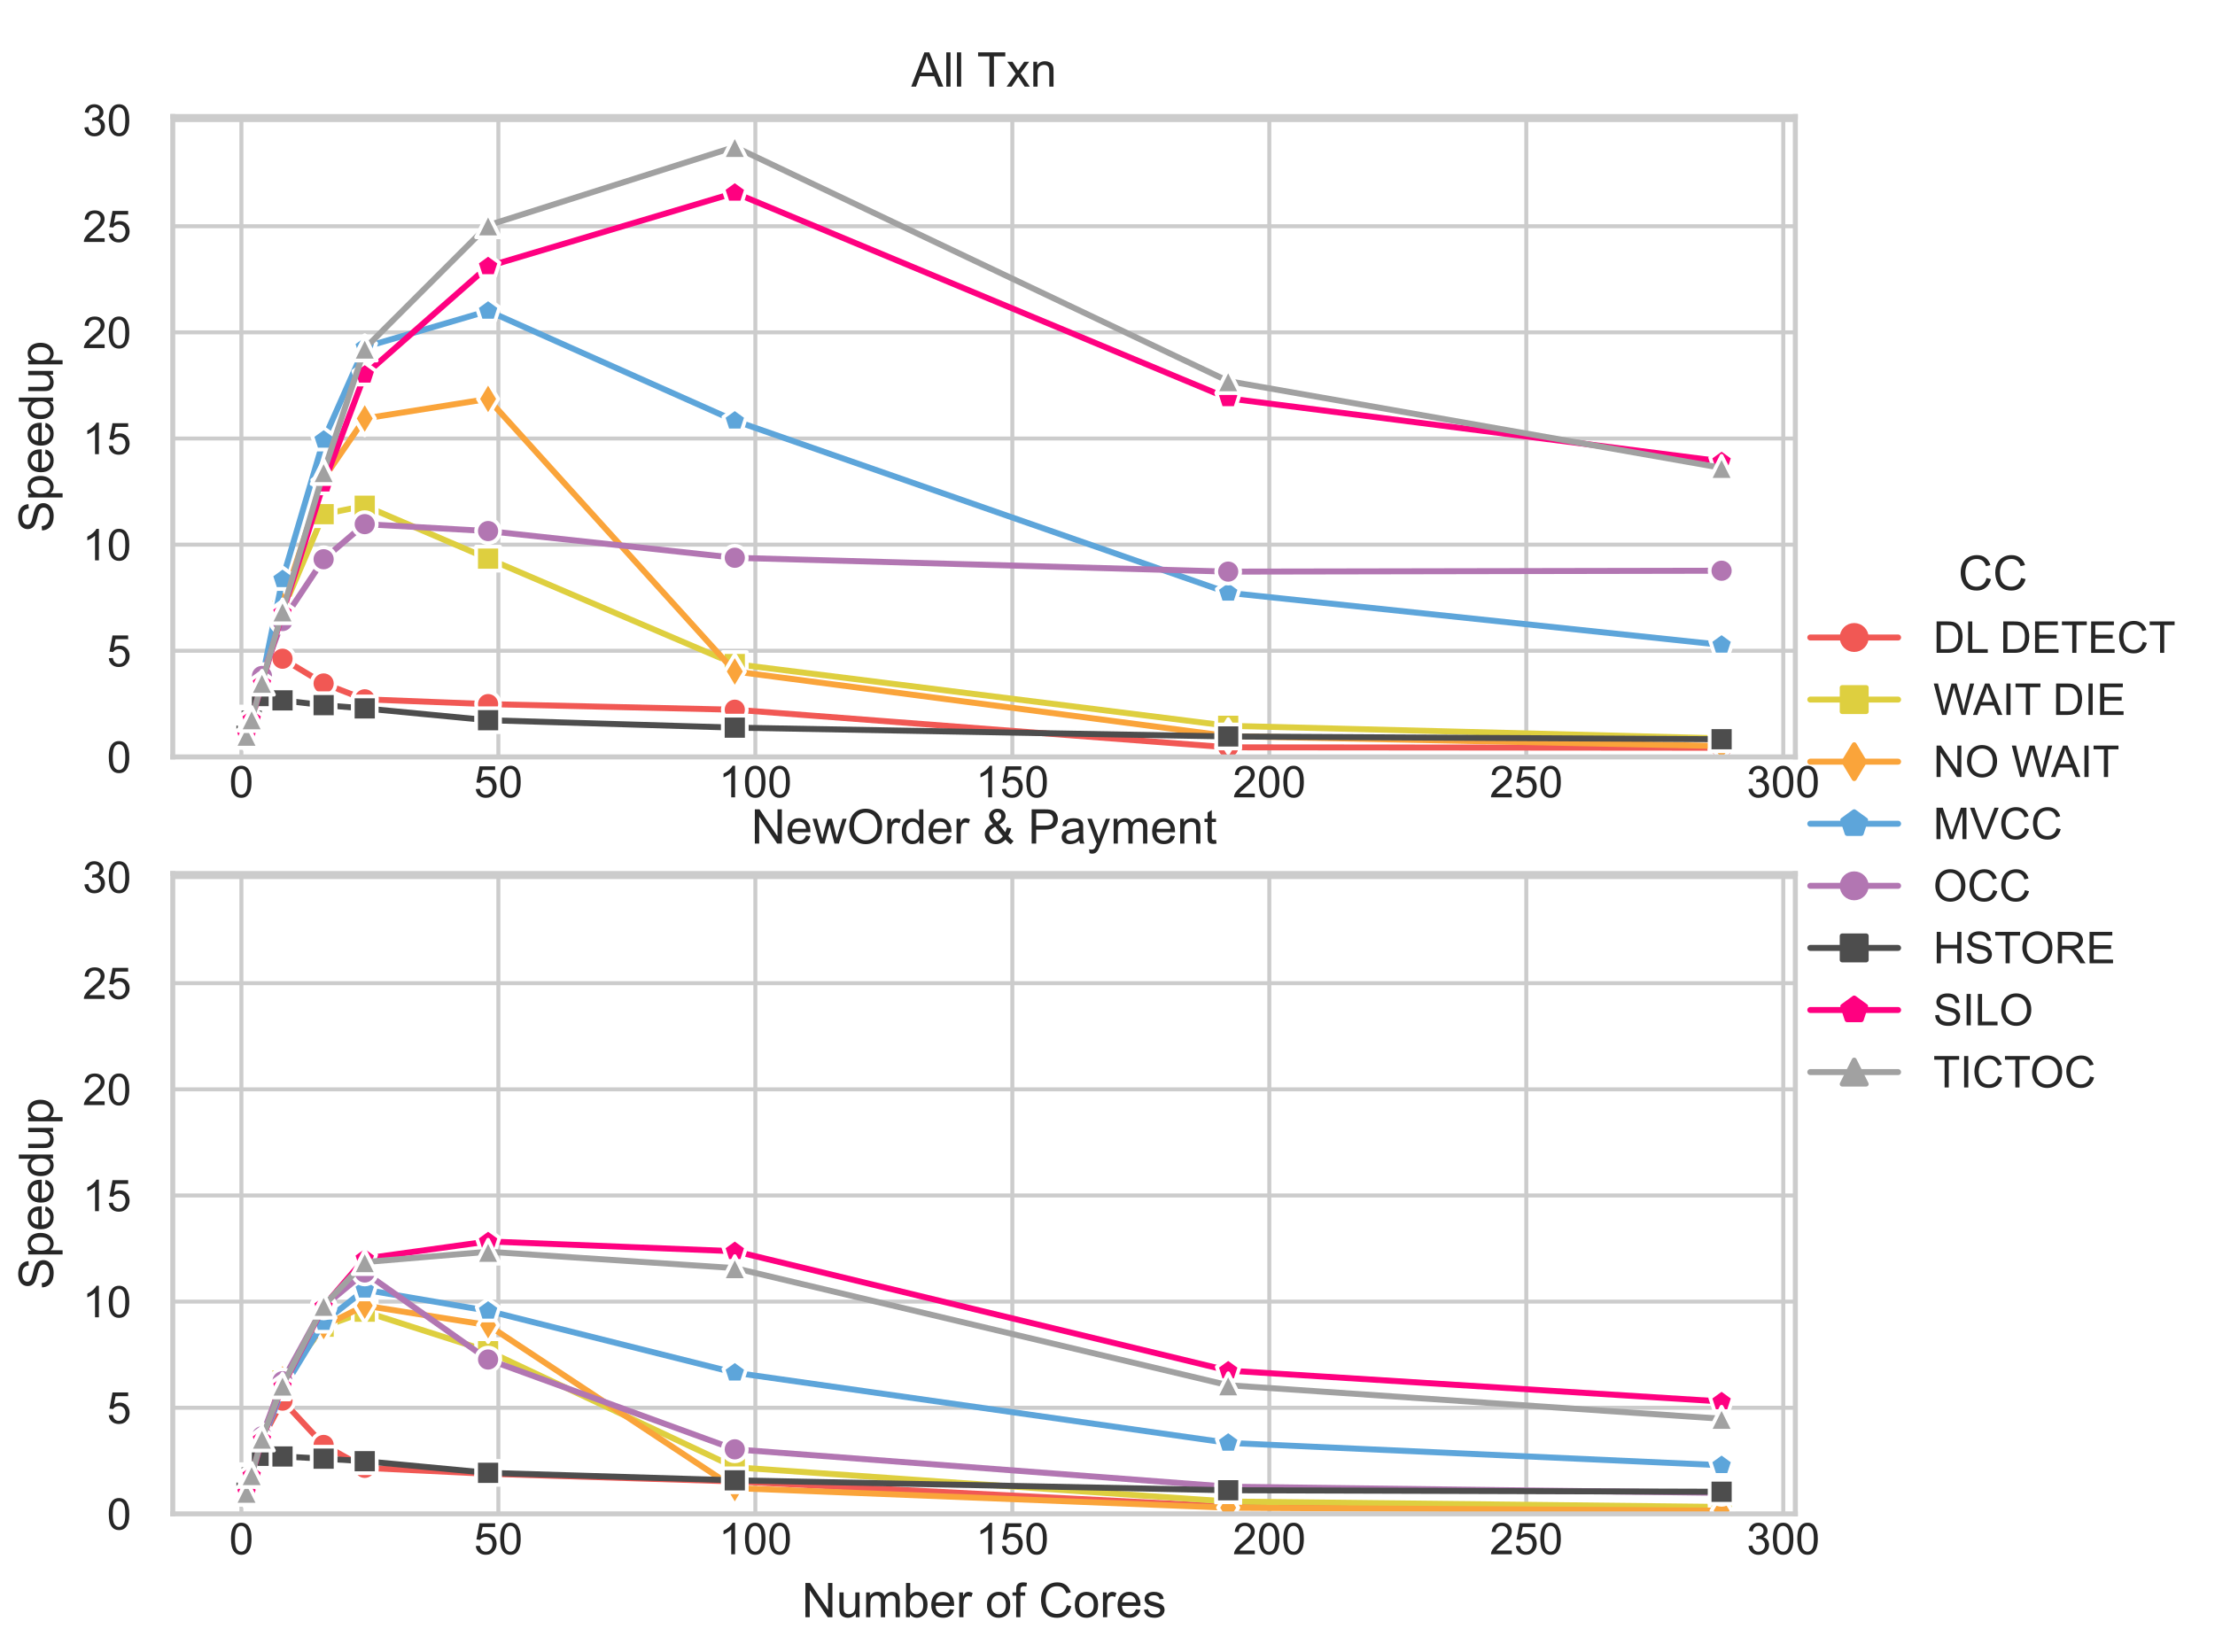 <?xml version="1.0" encoding="utf-8" standalone="no"?>
<!DOCTYPE svg PUBLIC "-//W3C//DTD SVG 1.1//EN"
  "http://www.w3.org/Graphics/SVG/1.1/DTD/svg11.dtd">
<!-- Created with matplotlib (https://matplotlib.org/) -->
<svg height="331.2pt" version="1.1" viewBox="0 0 444 331.2" width="444pt" xmlns="http://www.w3.org/2000/svg" xmlns:xlink="http://www.w3.org/1999/xlink">
 <defs>
  <style type="text/css">*{stroke-linecap:butt;stroke-linejoin:round;}</style>
 </defs>
 <g id="figure_1">
  <g id="patch_1">
   <path d="M 0 331.2 
L 444 331.2 
L 444 0 
L 0 0 
z
" style="fill:#ffffff;"/>
  </g>
  <g id="axes_1">
   <g id="patch_2">
    <path d="M 34.633 151.76 
L 359.88 151.76 
L 359.88 23.368 
L 34.633 23.368 
z
" style="fill:#ffffff;"/>
   </g>
   <g id="matplotlib.axis_1">
    <g id="xtick_1">
     <g id="line2d_1">
      <path clip-path="url(#p4a2693c26f)" d="M 48.387 151.76 
L 48.387 23.368 
" style="fill:none;stroke:#cccccc;stroke-linecap:round;stroke-width:0.8;"/>
     </g>
     <g id="text_1">
      <!-- 0 -->
      <g style="fill:#262626;" transform="translate(45.94 159.859)scale(0.088 -0.088)">
       <defs>
        <path d="M 4.156 35.297 
Q 4.156 48 6.766 55.734 
Q 9.375 63.484 14.516 67.672 
Q 19.672 71.875 27.484 71.875 
Q 33.25 71.875 37.594 69.547 
Q 41.938 67.234 44.766 62.859 
Q 47.609 58.5 49.219 52.219 
Q 50.828 45.953 50.828 35.297 
Q 50.828 22.703 48.234 14.969 
Q 45.656 7.234 40.5 3 
Q 35.359 -1.219 27.484 -1.219 
Q 17.141 -1.219 11.234 6.203 
Q 4.156 15.141 4.156 35.297 
z
M 13.188 35.297 
Q 13.188 17.672 17.312 11.828 
Q 21.438 6 27.484 6 
Q 33.547 6 37.672 11.859 
Q 41.797 17.719 41.797 35.297 
Q 41.797 52.984 37.672 58.781 
Q 33.547 64.594 27.391 64.594 
Q 21.344 64.594 17.719 59.469 
Q 13.188 52.938 13.188 35.297 
z
" id="ArialMT-48"/>
       </defs>
       <use xlink:href="#ArialMT-48"/>
      </g>
     </g>
    </g>
    <g id="xtick_2">
     <g id="line2d_2">
      <path clip-path="url(#p4a2693c26f)" d="M 99.899 151.76 
L 99.899 23.368 
" style="fill:none;stroke:#cccccc;stroke-linecap:round;stroke-width:0.8;"/>
     </g>
     <g id="text_2">
      <!-- 50 -->
      <g style="fill:#262626;" transform="translate(95.005 159.859)scale(0.088 -0.088)">
       <defs>
        <path d="M 4.156 18.75 
L 13.375 19.531 
Q 14.406 12.797 18.141 9.391 
Q 21.875 6 27.156 6 
Q 33.5 6 37.891 10.781 
Q 42.281 15.578 42.281 23.484 
Q 42.281 31 38.062 35.344 
Q 33.844 39.703 27 39.703 
Q 22.75 39.703 19.328 37.766 
Q 15.922 35.844 13.969 32.766 
L 5.719 33.844 
L 12.641 70.609 
L 48.25 70.609 
L 48.25 62.203 
L 19.672 62.203 
L 15.828 42.969 
Q 22.266 47.469 29.344 47.469 
Q 38.719 47.469 45.156 40.969 
Q 51.609 34.469 51.609 24.266 
Q 51.609 14.547 45.953 7.469 
Q 39.062 -1.219 27.156 -1.219 
Q 17.391 -1.219 11.203 4.25 
Q 5.031 9.719 4.156 18.75 
z
" id="ArialMT-53"/>
       </defs>
       <use xlink:href="#ArialMT-53"/>
       <use x="55.615" xlink:href="#ArialMT-48"/>
      </g>
     </g>
    </g>
    <g id="xtick_3">
     <g id="line2d_3">
      <path clip-path="url(#p4a2693c26f)" d="M 151.411 151.76 
L 151.411 23.368 
" style="fill:none;stroke:#cccccc;stroke-linecap:round;stroke-width:0.8;"/>
     </g>
     <g id="text_3">
      <!-- 100 -->
      <g style="fill:#262626;" transform="translate(144.071 159.859)scale(0.088 -0.088)">
       <defs>
        <path d="M 37.25 0 
L 28.469 0 
L 28.469 56 
Q 25.297 52.984 20.141 49.953 
Q 14.984 46.922 10.891 45.406 
L 10.891 53.906 
Q 18.266 57.375 23.781 62.297 
Q 29.297 67.234 31.594 71.875 
L 37.25 71.875 
z
" id="ArialMT-49"/>
       </defs>
       <use xlink:href="#ArialMT-49"/>
       <use x="55.615" xlink:href="#ArialMT-48"/>
       <use x="111.23" xlink:href="#ArialMT-48"/>
      </g>
     </g>
    </g>
    <g id="xtick_4">
     <g id="line2d_4">
      <path clip-path="url(#p4a2693c26f)" d="M 202.923 151.76 
L 202.923 23.368 
" style="fill:none;stroke:#cccccc;stroke-linecap:round;stroke-width:0.8;"/>
     </g>
     <g id="text_4">
      <!-- 150 -->
      <g style="fill:#262626;" transform="translate(195.583 159.859)scale(0.088 -0.088)">
       <use xlink:href="#ArialMT-49"/>
       <use x="55.615" xlink:href="#ArialMT-53"/>
       <use x="111.23" xlink:href="#ArialMT-48"/>
      </g>
     </g>
    </g>
    <g id="xtick_5">
     <g id="line2d_5">
      <path clip-path="url(#p4a2693c26f)" d="M 254.435 151.76 
L 254.435 23.368 
" style="fill:none;stroke:#cccccc;stroke-linecap:round;stroke-width:0.8;"/>
     </g>
     <g id="text_5">
      <!-- 200 -->
      <g style="fill:#262626;" transform="translate(247.095 159.859)scale(0.088 -0.088)">
       <defs>
        <path d="M 50.344 8.453 
L 50.344 0 
L 3.031 0 
Q 2.938 3.172 4.047 6.109 
Q 5.859 10.938 9.828 15.625 
Q 13.812 20.312 21.344 26.469 
Q 33.016 36.031 37.109 41.625 
Q 41.219 47.219 41.219 52.203 
Q 41.219 57.422 37.469 61 
Q 33.734 64.594 27.734 64.594 
Q 21.391 64.594 17.578 60.781 
Q 13.766 56.984 13.719 50.25 
L 4.688 51.172 
Q 5.609 61.281 11.656 66.578 
Q 17.719 71.875 27.938 71.875 
Q 38.234 71.875 44.234 66.156 
Q 50.25 60.453 50.25 52 
Q 50.25 47.703 48.484 43.547 
Q 46.734 39.406 42.656 34.812 
Q 38.578 30.219 29.109 22.219 
Q 21.188 15.578 18.938 13.203 
Q 16.703 10.844 15.234 8.453 
z
" id="ArialMT-50"/>
       </defs>
       <use xlink:href="#ArialMT-50"/>
       <use x="55.615" xlink:href="#ArialMT-48"/>
       <use x="111.23" xlink:href="#ArialMT-48"/>
      </g>
     </g>
    </g>
    <g id="xtick_6">
     <g id="line2d_6">
      <path clip-path="url(#p4a2693c26f)" d="M 305.947 151.76 
L 305.947 23.368 
" style="fill:none;stroke:#cccccc;stroke-linecap:round;stroke-width:0.8;"/>
     </g>
     <g id="text_6">
      <!-- 250 -->
      <g style="fill:#262626;" transform="translate(298.607 159.859)scale(0.088 -0.088)">
       <use xlink:href="#ArialMT-50"/>
       <use x="55.615" xlink:href="#ArialMT-53"/>
       <use x="111.23" xlink:href="#ArialMT-48"/>
      </g>
     </g>
    </g>
    <g id="xtick_7">
     <g id="line2d_7">
      <path clip-path="url(#p4a2693c26f)" d="M 357.459 151.76 
L 357.459 23.368 
" style="fill:none;stroke:#cccccc;stroke-linecap:round;stroke-width:0.8;"/>
     </g>
     <g id="text_7">
      <!-- 300 -->
      <g style="fill:#262626;" transform="translate(350.118 159.859)scale(0.088 -0.088)">
       <defs>
        <path d="M 4.203 18.891 
L 12.984 20.062 
Q 14.5 12.594 18.141 9.297 
Q 21.781 6 27 6 
Q 33.203 6 37.469 10.297 
Q 41.75 14.594 41.75 20.953 
Q 41.75 27 37.797 30.922 
Q 33.844 34.859 27.734 34.859 
Q 25.25 34.859 21.531 33.891 
L 22.516 41.609 
Q 23.391 41.5 23.922 41.5 
Q 29.547 41.5 34.031 44.422 
Q 38.531 47.359 38.531 53.469 
Q 38.531 58.297 35.25 61.469 
Q 31.984 64.656 26.812 64.656 
Q 21.688 64.656 18.266 61.422 
Q 14.844 58.203 13.875 51.766 
L 5.078 53.328 
Q 6.688 62.156 12.391 67.016 
Q 18.109 71.875 26.609 71.875 
Q 32.469 71.875 37.391 69.359 
Q 42.328 66.844 44.938 62.5 
Q 47.562 58.156 47.562 53.266 
Q 47.562 48.641 45.062 44.828 
Q 42.578 41.016 37.703 38.766 
Q 44.047 37.312 47.562 32.688 
Q 51.078 28.078 51.078 21.141 
Q 51.078 11.766 44.234 5.25 
Q 37.406 -1.266 26.953 -1.266 
Q 17.531 -1.266 11.297 4.344 
Q 5.078 9.969 4.203 18.891 
z
" id="ArialMT-51"/>
       </defs>
       <use xlink:href="#ArialMT-51"/>
       <use x="55.615" xlink:href="#ArialMT-48"/>
       <use x="111.23" xlink:href="#ArialMT-48"/>
      </g>
     </g>
    </g>
   </g>
   <g id="matplotlib.axis_2">
    <g id="ytick_1">
     <g id="line2d_8">
      <path clip-path="url(#p4a2693c26f)" d="M 34.633 151.76 
L 359.88 151.76 
" style="fill:none;stroke:#cccccc;stroke-linecap:round;stroke-width:0.8;"/>
     </g>
     <g id="text_8">
      <!-- 0 -->
      <g style="fill:#262626;" transform="translate(21.44 154.91)scale(0.088 -0.088)">
       <use xlink:href="#ArialMT-48"/>
      </g>
     </g>
    </g>
    <g id="ytick_2">
     <g id="line2d_9">
      <path clip-path="url(#p4a2693c26f)" d="M 34.633 130.48 
L 359.88 130.48 
" style="fill:none;stroke:#cccccc;stroke-linecap:round;stroke-width:0.8;"/>
     </g>
     <g id="text_9">
      <!-- 5 -->
      <g style="fill:#262626;" transform="translate(21.44 133.629)scale(0.088 -0.088)">
       <use xlink:href="#ArialMT-53"/>
      </g>
     </g>
    </g>
    <g id="ytick_3">
     <g id="line2d_10">
      <path clip-path="url(#p4a2693c26f)" d="M 34.633 109.199 
L 359.88 109.199 
" style="fill:none;stroke:#cccccc;stroke-linecap:round;stroke-width:0.8;"/>
     </g>
     <g id="text_10">
      <!-- 10 -->
      <g style="fill:#262626;" transform="translate(16.546 112.348)scale(0.088 -0.088)">
       <use xlink:href="#ArialMT-49"/>
       <use x="55.615" xlink:href="#ArialMT-48"/>
      </g>
     </g>
    </g>
    <g id="ytick_4">
     <g id="line2d_11">
      <path clip-path="url(#p4a2693c26f)" d="M 34.633 87.918 
L 359.88 87.918 
" style="fill:none;stroke:#cccccc;stroke-linecap:round;stroke-width:0.8;"/>
     </g>
     <g id="text_11">
      <!-- 15 -->
      <g style="fill:#262626;" transform="translate(16.546 91.067)scale(0.088 -0.088)">
       <use xlink:href="#ArialMT-49"/>
       <use x="55.615" xlink:href="#ArialMT-53"/>
      </g>
     </g>
    </g>
    <g id="ytick_5">
     <g id="line2d_12">
      <path clip-path="url(#p4a2693c26f)" d="M 34.633 66.637 
L 359.88 66.637 
" style="fill:none;stroke:#cccccc;stroke-linecap:round;stroke-width:0.8;"/>
     </g>
     <g id="text_12">
      <!-- 20 -->
      <g style="fill:#262626;" transform="translate(16.546 69.787)scale(0.088 -0.088)">
       <use xlink:href="#ArialMT-50"/>
       <use x="55.615" xlink:href="#ArialMT-48"/>
      </g>
     </g>
    </g>
    <g id="ytick_6">
     <g id="line2d_13">
      <path clip-path="url(#p4a2693c26f)" d="M 34.633 45.356 
L 359.88 45.356 
" style="fill:none;stroke:#cccccc;stroke-linecap:round;stroke-width:0.8;"/>
     </g>
     <g id="text_13">
      <!-- 25 -->
      <g style="fill:#262626;" transform="translate(16.546 48.506)scale(0.088 -0.088)">
       <use xlink:href="#ArialMT-50"/>
       <use x="55.615" xlink:href="#ArialMT-53"/>
      </g>
     </g>
    </g>
    <g id="ytick_7">
     <g id="line2d_14">
      <path clip-path="url(#p4a2693c26f)" d="M 34.633 24.076 
L 359.88 24.076 
" style="fill:none;stroke:#cccccc;stroke-linecap:round;stroke-width:0.8;"/>
     </g>
     <g id="text_14">
      <!-- 30 -->
      <g style="fill:#262626;" transform="translate(16.546 27.225)scale(0.088 -0.088)">
       <use xlink:href="#ArialMT-51"/>
       <use x="55.615" xlink:href="#ArialMT-48"/>
      </g>
     </g>
    </g>
    <g id="text_15">
     <!-- Speedup -->
     <g style="fill:#262626;" transform="translate(10.638 106.781)rotate(-90)scale(0.096 -0.096)">
      <defs>
       <path d="M 4.5 23 
L 13.422 23.781 
Q 14.062 18.406 16.375 14.969 
Q 18.703 11.531 23.578 9.406 
Q 28.469 7.281 34.578 7.281 
Q 39.984 7.281 44.141 8.891 
Q 48.297 10.5 50.312 13.297 
Q 52.344 16.109 52.344 19.438 
Q 52.344 22.797 50.391 25.312 
Q 48.438 27.828 43.953 29.547 
Q 41.062 30.672 31.203 33.031 
Q 21.344 35.406 17.391 37.5 
Q 12.25 40.188 9.734 44.156 
Q 7.234 48.141 7.234 53.078 
Q 7.234 58.5 10.297 63.203 
Q 13.375 67.922 19.281 70.359 
Q 25.203 72.797 32.422 72.797 
Q 40.375 72.797 46.453 70.234 
Q 52.547 67.672 55.812 62.688 
Q 59.078 57.719 59.328 51.422 
L 50.25 50.734 
Q 49.516 57.516 45.281 60.984 
Q 41.062 64.453 32.812 64.453 
Q 24.219 64.453 20.281 61.297 
Q 16.359 58.156 16.359 53.719 
Q 16.359 49.859 19.141 47.359 
Q 21.875 44.875 33.422 42.266 
Q 44.969 39.656 49.266 37.703 
Q 55.516 34.812 58.484 30.391 
Q 61.469 25.984 61.469 20.219 
Q 61.469 14.5 58.203 9.438 
Q 54.938 4.391 48.797 1.578 
Q 42.672 -1.219 35.016 -1.219 
Q 25.297 -1.219 18.719 1.609 
Q 12.156 4.438 8.422 10.125 
Q 4.688 15.828 4.5 23 
z
" id="ArialMT-83"/>
       <path d="M 6.594 -19.875 
L 6.594 51.859 
L 14.594 51.859 
L 14.594 45.125 
Q 17.438 49.078 21 51.047 
Q 24.562 53.031 29.641 53.031 
Q 36.281 53.031 41.359 49.609 
Q 46.438 46.188 49.016 39.953 
Q 51.609 33.734 51.609 26.312 
Q 51.609 18.359 48.75 11.984 
Q 45.906 5.609 40.453 2.219 
Q 35.016 -1.172 29 -1.172 
Q 24.609 -1.172 21.109 0.688 
Q 17.625 2.547 15.375 5.375 
L 15.375 -19.875 
z
M 14.547 25.641 
Q 14.547 15.625 18.594 10.844 
Q 22.656 6.062 28.422 6.062 
Q 34.281 6.062 38.453 11.016 
Q 42.625 15.969 42.625 26.375 
Q 42.625 36.281 38.547 41.203 
Q 34.469 46.141 28.812 46.141 
Q 23.188 46.141 18.859 40.891 
Q 14.547 35.641 14.547 25.641 
z
" id="ArialMT-112"/>
       <path d="M 42.094 16.703 
L 51.172 15.578 
Q 49.031 7.625 43.219 3.219 
Q 37.406 -1.172 28.375 -1.172 
Q 17 -1.172 10.328 5.828 
Q 3.656 12.844 3.656 25.484 
Q 3.656 38.578 10.391 45.797 
Q 17.141 53.031 27.875 53.031 
Q 38.281 53.031 44.875 45.953 
Q 51.469 38.875 51.469 26.031 
Q 51.469 25.25 51.422 23.688 
L 12.75 23.688 
Q 13.234 15.141 17.578 10.594 
Q 21.922 6.062 28.422 6.062 
Q 33.25 6.062 36.672 8.594 
Q 40.094 11.141 42.094 16.703 
z
M 13.234 30.906 
L 42.188 30.906 
Q 41.609 37.453 38.875 40.719 
Q 34.672 45.797 27.984 45.797 
Q 21.922 45.797 17.797 41.75 
Q 13.672 37.703 13.234 30.906 
z
" id="ArialMT-101"/>
       <path d="M 40.234 0 
L 40.234 6.547 
Q 35.297 -1.172 25.734 -1.172 
Q 19.531 -1.172 14.328 2.25 
Q 9.125 5.672 6.266 11.797 
Q 3.422 17.922 3.422 25.875 
Q 3.422 33.641 6 39.969 
Q 8.594 46.297 13.766 49.656 
Q 18.953 53.031 25.344 53.031 
Q 30.031 53.031 33.688 51.047 
Q 37.359 49.078 39.656 45.906 
L 39.656 71.578 
L 48.391 71.578 
L 48.391 0 
z
M 12.453 25.875 
Q 12.453 15.922 16.641 10.984 
Q 20.844 6.062 26.562 6.062 
Q 32.328 6.062 36.344 10.766 
Q 40.375 15.484 40.375 25.141 
Q 40.375 35.797 36.266 40.766 
Q 32.172 45.75 26.172 45.75 
Q 20.312 45.75 16.375 40.969 
Q 12.453 36.188 12.453 25.875 
z
" id="ArialMT-100"/>
       <path d="M 40.578 0 
L 40.578 7.625 
Q 34.516 -1.172 24.125 -1.172 
Q 19.531 -1.172 15.547 0.578 
Q 11.578 2.344 9.641 5 
Q 7.719 7.672 6.938 11.531 
Q 6.391 14.109 6.391 19.734 
L 6.391 51.859 
L 15.188 51.859 
L 15.188 23.094 
Q 15.188 16.219 15.719 13.812 
Q 16.547 10.359 19.234 8.375 
Q 21.922 6.391 25.875 6.391 
Q 29.828 6.391 33.297 8.422 
Q 36.766 10.453 38.203 13.938 
Q 39.656 17.438 39.656 24.078 
L 39.656 51.859 
L 48.438 51.859 
L 48.438 0 
z
" id="ArialMT-117"/>
      </defs>
      <use xlink:href="#ArialMT-83"/>
      <use x="66.699" xlink:href="#ArialMT-112"/>
      <use x="122.314" xlink:href="#ArialMT-101"/>
      <use x="177.93" xlink:href="#ArialMT-101"/>
      <use x="233.545" xlink:href="#ArialMT-100"/>
      <use x="289.16" xlink:href="#ArialMT-117"/>
      <use x="344.775" xlink:href="#ArialMT-112"/>
     </g>
    </g>
   </g>
   <g id="line2d_15">
    <path clip-path="url(#p4a2693c26f)" d="M 49.417 147.504 
L 50.447 144.034 
L 52.508 136.444 
L 56.629 132.074 
L 64.871 137.035 
L 73.113 140.209 
L 97.838 141.172 
L 147.29 142.297 
L 246.193 149.842 
L 345.096 149.924 
" style="fill:none;stroke:#f15854;stroke-linecap:round;stroke-width:1.2;"/>
    <defs>
     <path d="M 0 2.4 
C 0.636 2.4 1.247 2.147 1.697 1.697 
C 2.147 1.247 2.4 0.636 2.4 0 
C 2.4 -0.636 2.147 -1.247 1.697 -1.697 
C 1.247 -2.147 0.636 -2.4 0 -2.4 
C -0.636 -2.4 -1.247 -2.147 -1.697 -1.697 
C -2.147 -1.247 -2.4 -0.636 -2.4 0 
C -2.4 0.636 -2.147 1.247 -1.697 1.697 
C -1.247 2.147 -0.636 2.4 0 2.4 
z
" id="ma37c4562ed" style="stroke:#ffffff;stroke-width:0.75;"/>
    </defs>
    <g clip-path="url(#p4a2693c26f)">
     <use style="fill:#f15854;stroke:#ffffff;stroke-width:0.75;" x="49.417" xlink:href="#ma37c4562ed" y="147.504"/>
     <use style="fill:#f15854;stroke:#ffffff;stroke-width:0.75;" x="50.447" xlink:href="#ma37c4562ed" y="144.034"/>
     <use style="fill:#f15854;stroke:#ffffff;stroke-width:0.75;" x="52.508" xlink:href="#ma37c4562ed" y="136.444"/>
     <use style="fill:#f15854;stroke:#ffffff;stroke-width:0.75;" x="56.629" xlink:href="#ma37c4562ed" y="132.074"/>
     <use style="fill:#f15854;stroke:#ffffff;stroke-width:0.75;" x="64.871" xlink:href="#ma37c4562ed" y="137.035"/>
     <use style="fill:#f15854;stroke:#ffffff;stroke-width:0.75;" x="73.113" xlink:href="#ma37c4562ed" y="140.209"/>
     <use style="fill:#f15854;stroke:#ffffff;stroke-width:0.75;" x="97.838" xlink:href="#ma37c4562ed" y="141.172"/>
     <use style="fill:#f15854;stroke:#ffffff;stroke-width:0.75;" x="147.29" xlink:href="#ma37c4562ed" y="142.297"/>
     <use style="fill:#f15854;stroke:#ffffff;stroke-width:0.75;" x="246.193" xlink:href="#ma37c4562ed" y="149.842"/>
     <use style="fill:#f15854;stroke:#ffffff;stroke-width:0.75;" x="345.096" xlink:href="#ma37c4562ed" y="149.924"/>
    </g>
   </g>
   <g id="line2d_16">
    <path clip-path="url(#p4a2693c26f)" d="M 49.417 147.504 
L 50.447 144.066 
L 52.508 136.469 
L 56.629 122.441 
L 64.871 103.094 
L 73.113 101.404 
L 97.838 112.01 
L 147.29 133.138 
L 246.193 145.524 
L 345.096 148.045 
" style="fill:none;stroke:#decf3f;stroke-linecap:round;stroke-width:1.2;"/>
    <defs>
     <path d="M -2.4 2.4 
L 2.4 2.4 
L 2.4 -2.4 
L -2.4 -2.4 
z
" id="m67da5d72e2" style="stroke:#ffffff;stroke-linejoin:miter;stroke-width:0.75;"/>
    </defs>
    <g clip-path="url(#p4a2693c26f)">
     <use style="fill:#decf3f;stroke:#ffffff;stroke-linejoin:miter;stroke-width:0.75;" x="49.417" xlink:href="#m67da5d72e2" y="147.504"/>
     <use style="fill:#decf3f;stroke:#ffffff;stroke-linejoin:miter;stroke-width:0.75;" x="50.447" xlink:href="#m67da5d72e2" y="144.066"/>
     <use style="fill:#decf3f;stroke:#ffffff;stroke-linejoin:miter;stroke-width:0.75;" x="52.508" xlink:href="#m67da5d72e2" y="136.469"/>
     <use style="fill:#decf3f;stroke:#ffffff;stroke-linejoin:miter;stroke-width:0.75;" x="56.629" xlink:href="#m67da5d72e2" y="122.441"/>
     <use style="fill:#decf3f;stroke:#ffffff;stroke-linejoin:miter;stroke-width:0.75;" x="64.871" xlink:href="#m67da5d72e2" y="103.094"/>
     <use style="fill:#decf3f;stroke:#ffffff;stroke-linejoin:miter;stroke-width:0.75;" x="73.113" xlink:href="#m67da5d72e2" y="101.404"/>
     <use style="fill:#decf3f;stroke:#ffffff;stroke-linejoin:miter;stroke-width:0.75;" x="97.838" xlink:href="#m67da5d72e2" y="112.01"/>
     <use style="fill:#decf3f;stroke:#ffffff;stroke-linejoin:miter;stroke-width:0.75;" x="147.29" xlink:href="#m67da5d72e2" y="133.138"/>
     <use style="fill:#decf3f;stroke:#ffffff;stroke-linejoin:miter;stroke-width:0.75;" x="246.193" xlink:href="#m67da5d72e2" y="145.524"/>
     <use style="fill:#decf3f;stroke:#ffffff;stroke-linejoin:miter;stroke-width:0.75;" x="345.096" xlink:href="#m67da5d72e2" y="148.045"/>
    </g>
   </g>
   <g id="line2d_17">
    <path clip-path="url(#p4a2693c26f)" d="M 49.417 147.504 
L 50.447 144.045 
L 52.508 136.439 
L 56.629 121.293 
L 64.871 95.937 
L 73.113 83.906 
L 97.838 79.982 
L 147.29 134.63 
L 246.193 147.591 
L 345.096 149.58 
" style="fill:none;stroke:#faa43a;stroke-linecap:round;stroke-width:1.2;"/>
    <defs>
     <path d="M 0 3.394 
L 2.036 0 
L 0 -3.394 
L -2.036 0 
z
" id="m9f58224670" style="stroke:#ffffff;stroke-linejoin:miter;stroke-width:0.75;"/>
    </defs>
    <g clip-path="url(#p4a2693c26f)">
     <use style="fill:#faa43a;stroke:#ffffff;stroke-linejoin:miter;stroke-width:0.75;" x="49.417" xlink:href="#m9f58224670" y="147.504"/>
     <use style="fill:#faa43a;stroke:#ffffff;stroke-linejoin:miter;stroke-width:0.75;" x="50.447" xlink:href="#m9f58224670" y="144.045"/>
     <use style="fill:#faa43a;stroke:#ffffff;stroke-linejoin:miter;stroke-width:0.75;" x="52.508" xlink:href="#m9f58224670" y="136.439"/>
     <use style="fill:#faa43a;stroke:#ffffff;stroke-linejoin:miter;stroke-width:0.75;" x="56.629" xlink:href="#m9f58224670" y="121.293"/>
     <use style="fill:#faa43a;stroke:#ffffff;stroke-linejoin:miter;stroke-width:0.75;" x="64.871" xlink:href="#m9f58224670" y="95.937"/>
     <use style="fill:#faa43a;stroke:#ffffff;stroke-linejoin:miter;stroke-width:0.75;" x="73.113" xlink:href="#m9f58224670" y="83.906"/>
     <use style="fill:#faa43a;stroke:#ffffff;stroke-linejoin:miter;stroke-width:0.75;" x="97.838" xlink:href="#m9f58224670" y="79.982"/>
     <use style="fill:#faa43a;stroke:#ffffff;stroke-linejoin:miter;stroke-width:0.75;" x="147.29" xlink:href="#m9f58224670" y="134.63"/>
     <use style="fill:#faa43a;stroke:#ffffff;stroke-linejoin:miter;stroke-width:0.75;" x="246.193" xlink:href="#m9f58224670" y="147.591"/>
     <use style="fill:#faa43a;stroke:#ffffff;stroke-linejoin:miter;stroke-width:0.75;" x="345.096" xlink:href="#m9f58224670" y="149.58"/>
    </g>
   </g>
   <g id="line2d_18">
    <path clip-path="url(#p4a2693c26f)" d="M 49.417 147.504 
L 50.447 143.398 
L 52.508 136.299 
L 56.629 116.149 
L 64.871 88.191 
L 73.113 69.591 
L 97.838 62.337 
L 147.29 84.358 
L 246.193 118.857 
L 345.096 129.289 
" style="fill:none;stroke:#5da5da;stroke-linecap:round;stroke-width:1.2;"/>
    <defs>
     <path d="M 0 -2.4 
L -2.283 -0.742 
L -1.411 1.942 
L 1.411 1.942 
L 2.283 -0.742 
z
" id="m0c34d412d0" style="stroke:#ffffff;stroke-linejoin:miter;stroke-width:0.75;"/>
    </defs>
    <g clip-path="url(#p4a2693c26f)">
     <use style="fill:#5da5da;stroke:#ffffff;stroke-linejoin:miter;stroke-width:0.75;" x="49.417" xlink:href="#m0c34d412d0" y="147.504"/>
     <use style="fill:#5da5da;stroke:#ffffff;stroke-linejoin:miter;stroke-width:0.75;" x="50.447" xlink:href="#m0c34d412d0" y="143.398"/>
     <use style="fill:#5da5da;stroke:#ffffff;stroke-linejoin:miter;stroke-width:0.75;" x="52.508" xlink:href="#m0c34d412d0" y="136.299"/>
     <use style="fill:#5da5da;stroke:#ffffff;stroke-linejoin:miter;stroke-width:0.75;" x="56.629" xlink:href="#m0c34d412d0" y="116.149"/>
     <use style="fill:#5da5da;stroke:#ffffff;stroke-linejoin:miter;stroke-width:0.75;" x="64.871" xlink:href="#m0c34d412d0" y="88.191"/>
     <use style="fill:#5da5da;stroke:#ffffff;stroke-linejoin:miter;stroke-width:0.75;" x="73.113" xlink:href="#m0c34d412d0" y="69.591"/>
     <use style="fill:#5da5da;stroke:#ffffff;stroke-linejoin:miter;stroke-width:0.75;" x="97.838" xlink:href="#m0c34d412d0" y="62.337"/>
     <use style="fill:#5da5da;stroke:#ffffff;stroke-linejoin:miter;stroke-width:0.75;" x="147.29" xlink:href="#m0c34d412d0" y="84.358"/>
     <use style="fill:#5da5da;stroke:#ffffff;stroke-linejoin:miter;stroke-width:0.75;" x="246.193" xlink:href="#m0c34d412d0" y="118.857"/>
     <use style="fill:#5da5da;stroke:#ffffff;stroke-linejoin:miter;stroke-width:0.75;" x="345.096" xlink:href="#m0c34d412d0" y="129.289"/>
    </g>
   </g>
   <g id="line2d_19">
    <path clip-path="url(#p4a2693c26f)" d="M 49.417 147.504 
L 50.447 143.699 
L 52.508 135.532 
L 56.629 124.519 
L 64.871 112.125 
L 73.113 105.089 
L 97.838 106.477 
L 147.29 111.833 
L 246.193 114.609 
L 345.096 114.43 
" style="fill:none;stroke:#b276b2;stroke-linecap:round;stroke-width:1.2;"/>
    <defs>
     <path d="M 0 2.4 
C 0.636 2.4 1.247 2.147 1.697 1.697 
C 2.147 1.247 2.4 0.636 2.4 0 
C 2.4 -0.636 2.147 -1.247 1.697 -1.697 
C 1.247 -2.147 0.636 -2.4 0 -2.4 
C -0.636 -2.4 -1.247 -2.147 -1.697 -1.697 
C -2.147 -1.247 -2.4 -0.636 -2.4 0 
C -2.4 0.636 -2.147 1.247 -1.697 1.697 
C -1.247 2.147 -0.636 2.4 0 2.4 
z
" id="mfa591dd0a5" style="stroke:#ffffff;stroke-width:0.75;"/>
    </defs>
    <g clip-path="url(#p4a2693c26f)">
     <use style="fill:#b276b2;stroke:#ffffff;stroke-width:0.75;" x="49.417" xlink:href="#mfa591dd0a5" y="147.504"/>
     <use style="fill:#b276b2;stroke:#ffffff;stroke-width:0.75;" x="50.447" xlink:href="#mfa591dd0a5" y="143.699"/>
     <use style="fill:#b276b2;stroke:#ffffff;stroke-width:0.75;" x="52.508" xlink:href="#mfa591dd0a5" y="135.532"/>
     <use style="fill:#b276b2;stroke:#ffffff;stroke-width:0.75;" x="56.629" xlink:href="#mfa591dd0a5" y="124.519"/>
     <use style="fill:#b276b2;stroke:#ffffff;stroke-width:0.75;" x="64.871" xlink:href="#mfa591dd0a5" y="112.125"/>
     <use style="fill:#b276b2;stroke:#ffffff;stroke-width:0.75;" x="73.113" xlink:href="#mfa591dd0a5" y="105.089"/>
     <use style="fill:#b276b2;stroke:#ffffff;stroke-width:0.75;" x="97.838" xlink:href="#mfa591dd0a5" y="106.477"/>
     <use style="fill:#b276b2;stroke:#ffffff;stroke-width:0.75;" x="147.29" xlink:href="#mfa591dd0a5" y="111.833"/>
     <use style="fill:#b276b2;stroke:#ffffff;stroke-width:0.75;" x="246.193" xlink:href="#mfa591dd0a5" y="114.609"/>
     <use style="fill:#b276b2;stroke:#ffffff;stroke-width:0.75;" x="345.096" xlink:href="#mfa591dd0a5" y="114.43"/>
    </g>
   </g>
   <g id="line2d_20">
    <path clip-path="url(#p4a2693c26f)" d="M 49.417 147.504 
L 50.447 144.5 
L 52.508 139.559 
L 56.629 140.425 
L 64.871 141.385 
L 73.113 142.038 
L 97.838 144.401 
L 147.29 145.891 
L 246.193 147.659 
L 345.096 148.218 
" style="fill:none;stroke:#4d4d4d;stroke-linecap:round;stroke-width:1.2;"/>
    <defs>
     <path d="M -2.4 2.4 
L 2.4 2.4 
L 2.4 -2.4 
L -2.4 -2.4 
z
" id="m9d52884572" style="stroke:#ffffff;stroke-linejoin:miter;stroke-width:0.75;"/>
    </defs>
    <g clip-path="url(#p4a2693c26f)">
     <use style="fill:#4d4d4d;stroke:#ffffff;stroke-linejoin:miter;stroke-width:0.75;" x="49.417" xlink:href="#m9d52884572" y="147.504"/>
     <use style="fill:#4d4d4d;stroke:#ffffff;stroke-linejoin:miter;stroke-width:0.75;" x="50.447" xlink:href="#m9d52884572" y="144.5"/>
     <use style="fill:#4d4d4d;stroke:#ffffff;stroke-linejoin:miter;stroke-width:0.75;" x="52.508" xlink:href="#m9d52884572" y="139.559"/>
     <use style="fill:#4d4d4d;stroke:#ffffff;stroke-linejoin:miter;stroke-width:0.75;" x="56.629" xlink:href="#m9d52884572" y="140.425"/>
     <use style="fill:#4d4d4d;stroke:#ffffff;stroke-linejoin:miter;stroke-width:0.75;" x="64.871" xlink:href="#m9d52884572" y="141.385"/>
     <use style="fill:#4d4d4d;stroke:#ffffff;stroke-linejoin:miter;stroke-width:0.75;" x="73.113" xlink:href="#m9d52884572" y="142.038"/>
     <use style="fill:#4d4d4d;stroke:#ffffff;stroke-linejoin:miter;stroke-width:0.75;" x="97.838" xlink:href="#m9d52884572" y="144.401"/>
     <use style="fill:#4d4d4d;stroke:#ffffff;stroke-linejoin:miter;stroke-width:0.75;" x="147.29" xlink:href="#m9d52884572" y="145.891"/>
     <use style="fill:#4d4d4d;stroke:#ffffff;stroke-linejoin:miter;stroke-width:0.75;" x="246.193" xlink:href="#m9d52884572" y="147.659"/>
     <use style="fill:#4d4d4d;stroke:#ffffff;stroke-linejoin:miter;stroke-width:0.75;" x="345.096" xlink:href="#m9d52884572" y="148.218"/>
    </g>
   </g>
   <g id="line2d_21">
    <path clip-path="url(#p4a2693c26f)" d="M 49.417 147.504 
L 50.447 144.25 
L 52.508 137.052 
L 56.629 122.853 
L 64.871 96.978 
L 73.113 75.149 
L 97.838 53.409 
L 147.29 38.667 
L 246.193 79.866 
L 345.096 92.504 
" style="fill:none;stroke:#ff0080;stroke-linecap:round;stroke-width:1.2;"/>
    <defs>
     <path d="M 0 -2.4 
L -2.283 -0.742 
L -1.411 1.942 
L 1.411 1.942 
L 2.283 -0.742 
z
" id="mffd222858d" style="stroke:#ffffff;stroke-linejoin:miter;stroke-width:0.75;"/>
    </defs>
    <g clip-path="url(#p4a2693c26f)">
     <use style="fill:#ff0080;stroke:#ffffff;stroke-linejoin:miter;stroke-width:0.75;" x="49.417" xlink:href="#mffd222858d" y="147.504"/>
     <use style="fill:#ff0080;stroke:#ffffff;stroke-linejoin:miter;stroke-width:0.75;" x="50.447" xlink:href="#mffd222858d" y="144.25"/>
     <use style="fill:#ff0080;stroke:#ffffff;stroke-linejoin:miter;stroke-width:0.75;" x="52.508" xlink:href="#mffd222858d" y="137.052"/>
     <use style="fill:#ff0080;stroke:#ffffff;stroke-linejoin:miter;stroke-width:0.75;" x="56.629" xlink:href="#mffd222858d" y="122.853"/>
     <use style="fill:#ff0080;stroke:#ffffff;stroke-linejoin:miter;stroke-width:0.75;" x="64.871" xlink:href="#mffd222858d" y="96.978"/>
     <use style="fill:#ff0080;stroke:#ffffff;stroke-linejoin:miter;stroke-width:0.75;" x="73.113" xlink:href="#mffd222858d" y="75.149"/>
     <use style="fill:#ff0080;stroke:#ffffff;stroke-linejoin:miter;stroke-width:0.75;" x="97.838" xlink:href="#mffd222858d" y="53.409"/>
     <use style="fill:#ff0080;stroke:#ffffff;stroke-linejoin:miter;stroke-width:0.75;" x="147.29" xlink:href="#mffd222858d" y="38.667"/>
     <use style="fill:#ff0080;stroke:#ffffff;stroke-linejoin:miter;stroke-width:0.75;" x="246.193" xlink:href="#mffd222858d" y="79.866"/>
     <use style="fill:#ff0080;stroke:#ffffff;stroke-linejoin:miter;stroke-width:0.75;" x="345.096" xlink:href="#mffd222858d" y="92.504"/>
    </g>
   </g>
   <g id="line2d_22">
    <path clip-path="url(#p4a2693c26f)" d="M 49.417 147.504 
L 50.447 144.198 
L 52.508 136.878 
L 56.629 122.567 
L 64.871 94.638 
L 73.113 69.883 
L 97.838 45.173 
L 147.29 29.451 
L 246.193 76.415 
L 345.096 93.801 
" style="fill:none;stroke:#a1a1a1;stroke-linecap:round;stroke-width:1.2;"/>
    <defs>
     <path d="M 0 -2.4 
L -2.4 2.4 
L 2.4 2.4 
z
" id="m11d17642d5" style="stroke:#ffffff;stroke-linejoin:miter;stroke-width:0.75;"/>
    </defs>
    <g clip-path="url(#p4a2693c26f)">
     <use style="fill:#a1a1a1;stroke:#ffffff;stroke-linejoin:miter;stroke-width:0.75;" x="49.417" xlink:href="#m11d17642d5" y="147.504"/>
     <use style="fill:#a1a1a1;stroke:#ffffff;stroke-linejoin:miter;stroke-width:0.75;" x="50.447" xlink:href="#m11d17642d5" y="144.198"/>
     <use style="fill:#a1a1a1;stroke:#ffffff;stroke-linejoin:miter;stroke-width:0.75;" x="52.508" xlink:href="#m11d17642d5" y="136.878"/>
     <use style="fill:#a1a1a1;stroke:#ffffff;stroke-linejoin:miter;stroke-width:0.75;" x="56.629" xlink:href="#m11d17642d5" y="122.567"/>
     <use style="fill:#a1a1a1;stroke:#ffffff;stroke-linejoin:miter;stroke-width:0.75;" x="64.871" xlink:href="#m11d17642d5" y="94.638"/>
     <use style="fill:#a1a1a1;stroke:#ffffff;stroke-linejoin:miter;stroke-width:0.75;" x="73.113" xlink:href="#m11d17642d5" y="69.883"/>
     <use style="fill:#a1a1a1;stroke:#ffffff;stroke-linejoin:miter;stroke-width:0.75;" x="97.838" xlink:href="#m11d17642d5" y="45.173"/>
     <use style="fill:#a1a1a1;stroke:#ffffff;stroke-linejoin:miter;stroke-width:0.75;" x="147.29" xlink:href="#m11d17642d5" y="29.451"/>
     <use style="fill:#a1a1a1;stroke:#ffffff;stroke-linejoin:miter;stroke-width:0.75;" x="246.193" xlink:href="#m11d17642d5" y="76.415"/>
     <use style="fill:#a1a1a1;stroke:#ffffff;stroke-linejoin:miter;stroke-width:0.75;" x="345.096" xlink:href="#m11d17642d5" y="93.801"/>
    </g>
   </g>
   <g id="line2d_23"/>
   <g id="line2d_24"/>
   <g id="line2d_25"/>
   <g id="line2d_26"/>
   <g id="line2d_27"/>
   <g id="line2d_28"/>
   <g id="line2d_29"/>
   <g id="line2d_30"/>
   <g id="patch_3">
    <path d="M 34.633 151.76 
L 34.633 23.368 
" style="fill:none;stroke:#cccccc;stroke-linecap:square;stroke-linejoin:miter;"/>
   </g>
   <g id="patch_4">
    <path d="M 359.88 151.76 
L 359.88 23.368 
" style="fill:none;stroke:#cccccc;stroke-linecap:square;stroke-linejoin:miter;"/>
   </g>
   <g id="patch_5">
    <path d="M 34.633 151.76 
L 359.88 151.76 
" style="fill:none;stroke:#cccccc;stroke-linecap:square;stroke-linejoin:miter;"/>
   </g>
   <g id="patch_6">
    <path d="M 34.633 23.368 
L 359.88 23.368 
" style="fill:none;stroke:#cccccc;stroke-linecap:square;stroke-linejoin:miter;"/>
   </g>
   <g id="text_16">
    <!-- All Txn -->
    <g style="fill:#262626;" transform="translate(182.671 17.368)scale(0.096 -0.096)">
     <defs>
      <path d="M -0.141 0 
L 27.344 71.578 
L 37.547 71.578 
L 66.844 0 
L 56.062 0 
L 47.703 21.688 
L 17.781 21.688 
L 9.906 0 
z
M 20.516 29.391 
L 44.781 29.391 
L 37.312 49.219 
Q 33.891 58.25 32.234 64.062 
Q 30.859 57.172 28.375 50.391 
z
" id="ArialMT-65"/>
      <path d="M 6.391 0 
L 6.391 71.578 
L 15.188 71.578 
L 15.188 0 
z
" id="ArialMT-108"/>
      <path id="ArialMT-32"/>
      <path d="M 25.922 0 
L 25.922 63.141 
L 2.344 63.141 
L 2.344 71.578 
L 59.078 71.578 
L 59.078 63.141 
L 35.406 63.141 
L 35.406 0 
z
" id="ArialMT-84"/>
      <path d="M 0.734 0 
L 19.672 26.953 
L 2.156 51.859 
L 13.141 51.859 
L 21.094 39.703 
Q 23.344 36.234 24.703 33.891 
Q 26.859 37.109 28.656 39.594 
L 37.406 51.859 
L 47.906 51.859 
L 29.984 27.438 
L 49.266 0 
L 38.484 0 
L 27.828 16.109 
L 25 20.453 
L 11.375 0 
z
" id="ArialMT-120"/>
      <path d="M 6.594 0 
L 6.594 51.859 
L 14.5 51.859 
L 14.5 44.484 
Q 20.219 53.031 31 53.031 
Q 35.688 53.031 39.625 51.344 
Q 43.562 49.656 45.516 46.922 
Q 47.469 44.188 48.25 40.438 
Q 48.734 37.984 48.734 31.891 
L 48.734 0 
L 39.938 0 
L 39.938 31.547 
Q 39.938 36.922 38.906 39.578 
Q 37.891 42.234 35.281 43.812 
Q 32.672 45.406 29.156 45.406 
Q 23.531 45.406 19.453 41.844 
Q 15.375 38.281 15.375 28.328 
L 15.375 0 
z
" id="ArialMT-110"/>
     </defs>
     <use xlink:href="#ArialMT-65"/>
     <use x="66.699" xlink:href="#ArialMT-108"/>
     <use x="88.916" xlink:href="#ArialMT-108"/>
     <use x="111.133" xlink:href="#ArialMT-32"/>
     <use x="137.166" xlink:href="#ArialMT-84"/>
     <use x="198.25" xlink:href="#ArialMT-120"/>
     <use x="248.25" xlink:href="#ArialMT-110"/>
    </g>
   </g>
  </g>
  <g id="axes_2">
   <g id="patch_7">
    <path d="M 34.633 303.532 
L 359.88 303.532 
L 359.88 175.14 
L 34.633 175.14 
z
" style="fill:#ffffff;"/>
   </g>
   <g id="matplotlib.axis_3">
    <g id="xtick_8">
     <g id="line2d_31">
      <path clip-path="url(#pd30025d4a5)" d="M 48.387 303.532 
L 48.387 175.14 
" style="fill:none;stroke:#cccccc;stroke-linecap:round;stroke-width:0.8;"/>
     </g>
     <g id="text_17">
      <!-- 0 -->
      <g style="fill:#262626;" transform="translate(45.94 311.631)scale(0.088 -0.088)">
       <use xlink:href="#ArialMT-48"/>
      </g>
     </g>
    </g>
    <g id="xtick_9">
     <g id="line2d_32">
      <path clip-path="url(#pd30025d4a5)" d="M 99.899 303.532 
L 99.899 175.14 
" style="fill:none;stroke:#cccccc;stroke-linecap:round;stroke-width:0.8;"/>
     </g>
     <g id="text_18">
      <!-- 50 -->
      <g style="fill:#262626;" transform="translate(95.005 311.631)scale(0.088 -0.088)">
       <use xlink:href="#ArialMT-53"/>
       <use x="55.615" xlink:href="#ArialMT-48"/>
      </g>
     </g>
    </g>
    <g id="xtick_10">
     <g id="line2d_33">
      <path clip-path="url(#pd30025d4a5)" d="M 151.411 303.532 
L 151.411 175.14 
" style="fill:none;stroke:#cccccc;stroke-linecap:round;stroke-width:0.8;"/>
     </g>
     <g id="text_19">
      <!-- 100 -->
      <g style="fill:#262626;" transform="translate(144.071 311.631)scale(0.088 -0.088)">
       <use xlink:href="#ArialMT-49"/>
       <use x="55.615" xlink:href="#ArialMT-48"/>
       <use x="111.23" xlink:href="#ArialMT-48"/>
      </g>
     </g>
    </g>
    <g id="xtick_11">
     <g id="line2d_34">
      <path clip-path="url(#pd30025d4a5)" d="M 202.923 303.532 
L 202.923 175.14 
" style="fill:none;stroke:#cccccc;stroke-linecap:round;stroke-width:0.8;"/>
     </g>
     <g id="text_20">
      <!-- 150 -->
      <g style="fill:#262626;" transform="translate(195.583 311.631)scale(0.088 -0.088)">
       <use xlink:href="#ArialMT-49"/>
       <use x="55.615" xlink:href="#ArialMT-53"/>
       <use x="111.23" xlink:href="#ArialMT-48"/>
      </g>
     </g>
    </g>
    <g id="xtick_12">
     <g id="line2d_35">
      <path clip-path="url(#pd30025d4a5)" d="M 254.435 303.532 
L 254.435 175.14 
" style="fill:none;stroke:#cccccc;stroke-linecap:round;stroke-width:0.8;"/>
     </g>
     <g id="text_21">
      <!-- 200 -->
      <g style="fill:#262626;" transform="translate(247.095 311.631)scale(0.088 -0.088)">
       <use xlink:href="#ArialMT-50"/>
       <use x="55.615" xlink:href="#ArialMT-48"/>
       <use x="111.23" xlink:href="#ArialMT-48"/>
      </g>
     </g>
    </g>
    <g id="xtick_13">
     <g id="line2d_36">
      <path clip-path="url(#pd30025d4a5)" d="M 305.947 303.532 
L 305.947 175.14 
" style="fill:none;stroke:#cccccc;stroke-linecap:round;stroke-width:0.8;"/>
     </g>
     <g id="text_22">
      <!-- 250 -->
      <g style="fill:#262626;" transform="translate(298.607 311.631)scale(0.088 -0.088)">
       <use xlink:href="#ArialMT-50"/>
       <use x="55.615" xlink:href="#ArialMT-53"/>
       <use x="111.23" xlink:href="#ArialMT-48"/>
      </g>
     </g>
    </g>
    <g id="xtick_14">
     <g id="line2d_37">
      <path clip-path="url(#pd30025d4a5)" d="M 357.459 303.532 
L 357.459 175.14 
" style="fill:none;stroke:#cccccc;stroke-linecap:round;stroke-width:0.8;"/>
     </g>
     <g id="text_23">
      <!-- 300 -->
      <g style="fill:#262626;" transform="translate(350.118 311.631)scale(0.088 -0.088)">
       <use xlink:href="#ArialMT-51"/>
       <use x="55.615" xlink:href="#ArialMT-48"/>
       <use x="111.23" xlink:href="#ArialMT-48"/>
      </g>
     </g>
    </g>
    <g id="text_24">
     <!-- Number of Cores -->
     <g style="fill:#262626;" transform="translate(160.713 324.251)scale(0.096 -0.096)">
      <defs>
       <path d="M 7.625 0 
L 7.625 71.578 
L 17.328 71.578 
L 54.938 15.375 
L 54.938 71.578 
L 64.016 71.578 
L 64.016 0 
L 54.297 0 
L 16.703 56.25 
L 16.703 0 
z
" id="ArialMT-78"/>
       <path d="M 6.594 0 
L 6.594 51.859 
L 14.453 51.859 
L 14.453 44.578 
Q 16.891 48.391 20.938 50.703 
Q 25 53.031 30.172 53.031 
Q 35.938 53.031 39.625 50.641 
Q 43.312 48.25 44.828 43.953 
Q 50.984 53.031 60.844 53.031 
Q 68.562 53.031 72.703 48.75 
Q 76.859 44.484 76.859 35.594 
L 76.859 0 
L 68.109 0 
L 68.109 32.672 
Q 68.109 37.938 67.25 40.25 
Q 66.406 42.578 64.156 43.984 
Q 61.922 45.406 58.891 45.406 
Q 53.422 45.406 49.797 41.766 
Q 46.188 38.141 46.188 30.125 
L 46.188 0 
L 37.406 0 
L 37.406 33.688 
Q 37.406 39.547 35.25 42.469 
Q 33.109 45.406 28.219 45.406 
Q 24.516 45.406 21.359 43.453 
Q 18.219 41.5 16.797 37.734 
Q 15.375 33.984 15.375 26.906 
L 15.375 0 
z
" id="ArialMT-109"/>
       <path d="M 14.703 0 
L 6.547 0 
L 6.547 71.578 
L 15.328 71.578 
L 15.328 46.047 
Q 20.906 53.031 29.547 53.031 
Q 34.328 53.031 38.594 51.094 
Q 42.875 49.172 45.625 45.672 
Q 48.391 42.188 49.953 37.25 
Q 51.516 32.328 51.516 26.703 
Q 51.516 13.375 44.922 6.094 
Q 38.328 -1.172 29.109 -1.172 
Q 19.922 -1.172 14.703 6.5 
z
M 14.594 26.312 
Q 14.594 17 17.141 12.844 
Q 21.297 6.062 28.375 6.062 
Q 34.125 6.062 38.328 11.062 
Q 42.531 16.062 42.531 25.984 
Q 42.531 36.141 38.5 40.969 
Q 34.469 45.797 28.766 45.797 
Q 23 45.797 18.797 40.797 
Q 14.594 35.797 14.594 26.312 
z
" id="ArialMT-98"/>
       <path d="M 6.5 0 
L 6.5 51.859 
L 14.406 51.859 
L 14.406 44 
Q 17.438 49.516 20 51.266 
Q 22.562 53.031 25.641 53.031 
Q 30.078 53.031 34.672 50.203 
L 31.641 42.047 
Q 28.422 43.953 25.203 43.953 
Q 22.312 43.953 20.016 42.219 
Q 17.719 40.484 16.75 37.406 
Q 15.281 32.719 15.281 27.156 
L 15.281 0 
z
" id="ArialMT-114"/>
       <path d="M 3.328 25.922 
Q 3.328 40.328 11.328 47.266 
Q 18.016 53.031 27.641 53.031 
Q 38.328 53.031 45.109 46.016 
Q 51.906 39.016 51.906 26.656 
Q 51.906 16.656 48.906 10.906 
Q 45.906 5.172 40.156 2 
Q 34.422 -1.172 27.641 -1.172 
Q 16.75 -1.172 10.031 5.812 
Q 3.328 12.797 3.328 25.922 
z
M 12.359 25.922 
Q 12.359 15.969 16.703 11.016 
Q 21.047 6.062 27.641 6.062 
Q 34.188 6.062 38.531 11.031 
Q 42.875 16.016 42.875 26.219 
Q 42.875 35.844 38.5 40.797 
Q 34.125 45.75 27.641 45.75 
Q 21.047 45.75 16.703 40.812 
Q 12.359 35.891 12.359 25.922 
z
" id="ArialMT-111"/>
       <path d="M 8.688 0 
L 8.688 45.016 
L 0.922 45.016 
L 0.922 51.859 
L 8.688 51.859 
L 8.688 57.375 
Q 8.688 62.594 9.625 65.141 
Q 10.891 68.562 14.078 70.672 
Q 17.281 72.797 23.047 72.797 
Q 26.766 72.797 31.25 71.922 
L 29.938 64.266 
Q 27.203 64.75 24.75 64.75 
Q 20.75 64.75 19.094 63.031 
Q 17.438 61.328 17.438 56.641 
L 17.438 51.859 
L 27.547 51.859 
L 27.547 45.016 
L 17.438 45.016 
L 17.438 0 
z
" id="ArialMT-102"/>
       <path d="M 58.797 25.094 
L 68.266 22.703 
Q 65.281 11.031 57.547 4.906 
Q 49.812 -1.219 38.625 -1.219 
Q 27.047 -1.219 19.797 3.484 
Q 12.547 8.203 8.766 17.141 
Q 4.984 26.078 4.984 36.328 
Q 4.984 47.516 9.25 55.828 
Q 13.531 64.156 21.406 68.469 
Q 29.297 72.797 38.766 72.797 
Q 49.516 72.797 56.828 67.328 
Q 64.156 61.859 67.047 51.953 
L 57.719 49.75 
Q 55.219 57.562 50.484 61.125 
Q 45.75 64.703 38.578 64.703 
Q 30.328 64.703 24.781 60.734 
Q 19.234 56.781 16.984 50.109 
Q 14.75 43.453 14.75 36.375 
Q 14.75 27.25 17.406 20.438 
Q 20.062 13.625 25.672 10.25 
Q 31.297 6.891 37.844 6.891 
Q 45.797 6.891 51.312 11.469 
Q 56.844 16.062 58.797 25.094 
z
" id="ArialMT-67"/>
       <path d="M 3.078 15.484 
L 11.766 16.844 
Q 12.5 11.625 15.844 8.844 
Q 19.188 6.062 25.203 6.062 
Q 31.25 6.062 34.172 8.516 
Q 37.109 10.984 37.109 14.312 
Q 37.109 17.281 34.516 19 
Q 32.719 20.172 25.531 21.969 
Q 15.875 24.422 12.141 26.203 
Q 8.406 27.984 6.469 31.125 
Q 4.547 34.281 4.547 38.094 
Q 4.547 41.547 6.125 44.5 
Q 7.719 47.469 10.453 49.422 
Q 12.5 50.922 16.031 51.969 
Q 19.578 53.031 23.641 53.031 
Q 29.734 53.031 34.344 51.266 
Q 38.969 49.516 41.156 46.5 
Q 43.359 43.5 44.188 38.484 
L 35.594 37.312 
Q 35.016 41.312 32.203 43.547 
Q 29.391 45.797 24.266 45.797 
Q 18.219 45.797 15.625 43.797 
Q 13.031 41.797 13.031 39.109 
Q 13.031 37.406 14.109 36.031 
Q 15.188 34.625 17.484 33.688 
Q 18.797 33.203 25.25 31.453 
Q 34.578 28.953 38.25 27.359 
Q 41.938 25.781 44.031 22.75 
Q 46.141 19.734 46.141 15.234 
Q 46.141 10.844 43.578 6.953 
Q 41.016 3.078 36.172 0.953 
Q 31.344 -1.172 25.25 -1.172 
Q 15.141 -1.172 9.844 3.031 
Q 4.547 7.234 3.078 15.484 
z
" id="ArialMT-115"/>
      </defs>
      <use xlink:href="#ArialMT-78"/>
      <use x="72.217" xlink:href="#ArialMT-117"/>
      <use x="127.832" xlink:href="#ArialMT-109"/>
      <use x="211.133" xlink:href="#ArialMT-98"/>
      <use x="266.748" xlink:href="#ArialMT-101"/>
      <use x="322.363" xlink:href="#ArialMT-114"/>
      <use x="355.664" xlink:href="#ArialMT-32"/>
      <use x="383.447" xlink:href="#ArialMT-111"/>
      <use x="439.062" xlink:href="#ArialMT-102"/>
      <use x="466.846" xlink:href="#ArialMT-32"/>
      <use x="494.629" xlink:href="#ArialMT-67"/>
      <use x="566.846" xlink:href="#ArialMT-111"/>
      <use x="622.461" xlink:href="#ArialMT-114"/>
      <use x="655.762" xlink:href="#ArialMT-101"/>
      <use x="711.377" xlink:href="#ArialMT-115"/>
     </g>
    </g>
   </g>
   <g id="matplotlib.axis_4">
    <g id="ytick_8">
     <g id="line2d_38">
      <path clip-path="url(#pd30025d4a5)" d="M 34.633 303.532 
L 359.88 303.532 
" style="fill:none;stroke:#cccccc;stroke-linecap:round;stroke-width:0.8;"/>
     </g>
     <g id="text_25">
      <!-- 0 -->
      <g style="fill:#262626;" transform="translate(21.44 306.681)scale(0.088 -0.088)">
       <use xlink:href="#ArialMT-48"/>
      </g>
     </g>
    </g>
    <g id="ytick_9">
     <g id="line2d_39">
      <path clip-path="url(#pd30025d4a5)" d="M 34.633 282.251 
L 359.88 282.251 
" style="fill:none;stroke:#cccccc;stroke-linecap:round;stroke-width:0.8;"/>
     </g>
     <g id="text_26">
      <!-- 5 -->
      <g style="fill:#262626;" transform="translate(21.44 285.401)scale(0.088 -0.088)">
       <use xlink:href="#ArialMT-53"/>
      </g>
     </g>
    </g>
    <g id="ytick_10">
     <g id="line2d_40">
      <path clip-path="url(#pd30025d4a5)" d="M 34.633 260.97 
L 359.88 260.97 
" style="fill:none;stroke:#cccccc;stroke-linecap:round;stroke-width:0.8;"/>
     </g>
     <g id="text_27">
      <!-- 10 -->
      <g style="fill:#262626;" transform="translate(16.546 264.12)scale(0.088 -0.088)">
       <use xlink:href="#ArialMT-49"/>
       <use x="55.615" xlink:href="#ArialMT-48"/>
      </g>
     </g>
    </g>
    <g id="ytick_11">
     <g id="line2d_41">
      <path clip-path="url(#pd30025d4a5)" d="M 34.633 239.69 
L 359.88 239.69 
" style="fill:none;stroke:#cccccc;stroke-linecap:round;stroke-width:0.8;"/>
     </g>
     <g id="text_28">
      <!-- 15 -->
      <g style="fill:#262626;" transform="translate(16.546 242.839)scale(0.088 -0.088)">
       <use xlink:href="#ArialMT-49"/>
       <use x="55.615" xlink:href="#ArialMT-53"/>
      </g>
     </g>
    </g>
    <g id="ytick_12">
     <g id="line2d_42">
      <path clip-path="url(#pd30025d4a5)" d="M 34.633 218.409 
L 359.88 218.409 
" style="fill:none;stroke:#cccccc;stroke-linecap:round;stroke-width:0.8;"/>
     </g>
     <g id="text_29">
      <!-- 20 -->
      <g style="fill:#262626;" transform="translate(16.546 221.558)scale(0.088 -0.088)">
       <use xlink:href="#ArialMT-50"/>
       <use x="55.615" xlink:href="#ArialMT-48"/>
      </g>
     </g>
    </g>
    <g id="ytick_13">
     <g id="line2d_43">
      <path clip-path="url(#pd30025d4a5)" d="M 34.633 197.128 
L 359.88 197.128 
" style="fill:none;stroke:#cccccc;stroke-linecap:round;stroke-width:0.8;"/>
     </g>
     <g id="text_30">
      <!-- 25 -->
      <g style="fill:#262626;" transform="translate(16.546 200.277)scale(0.088 -0.088)">
       <use xlink:href="#ArialMT-50"/>
       <use x="55.615" xlink:href="#ArialMT-53"/>
      </g>
     </g>
    </g>
    <g id="ytick_14">
     <g id="line2d_44">
      <path clip-path="url(#pd30025d4a5)" d="M 34.633 175.847 
L 359.88 175.847 
" style="fill:none;stroke:#cccccc;stroke-linecap:round;stroke-width:0.8;"/>
     </g>
     <g id="text_31">
      <!-- 30 -->
      <g style="fill:#262626;" transform="translate(16.546 178.997)scale(0.088 -0.088)">
       <use xlink:href="#ArialMT-51"/>
       <use x="55.615" xlink:href="#ArialMT-48"/>
      </g>
     </g>
    </g>
    <g id="text_32">
     <!-- Speedup -->
     <g style="fill:#262626;" transform="translate(10.638 258.553)rotate(-90)scale(0.096 -0.096)">
      <use xlink:href="#ArialMT-83"/>
      <use x="66.699" xlink:href="#ArialMT-112"/>
      <use x="122.314" xlink:href="#ArialMT-101"/>
      <use x="177.93" xlink:href="#ArialMT-101"/>
      <use x="233.545" xlink:href="#ArialMT-100"/>
      <use x="289.16" xlink:href="#ArialMT-117"/>
      <use x="344.775" xlink:href="#ArialMT-112"/>
     </g>
    </g>
   </g>
   <g id="line2d_45">
    <path clip-path="url(#pd30025d4a5)" d="M 49.417 299.276 
L 50.447 295.876 
L 52.508 288.621 
L 56.629 280.82 
L 64.871 289.71 
L 73.113 294.302 
L 97.838 295.49 
L 147.29 297.025 
L 246.193 302.063 
L 345.096 302.422 
" style="fill:none;stroke:#f15854;stroke-linecap:round;stroke-width:1.2;"/>
    <g clip-path="url(#pd30025d4a5)">
     <use style="fill:#f15854;stroke:#ffffff;stroke-width:0.75;" x="49.417" xlink:href="#ma37c4562ed" y="299.276"/>
     <use style="fill:#f15854;stroke:#ffffff;stroke-width:0.75;" x="50.447" xlink:href="#ma37c4562ed" y="295.876"/>
     <use style="fill:#f15854;stroke:#ffffff;stroke-width:0.75;" x="52.508" xlink:href="#ma37c4562ed" y="288.621"/>
     <use style="fill:#f15854;stroke:#ffffff;stroke-width:0.75;" x="56.629" xlink:href="#ma37c4562ed" y="280.82"/>
     <use style="fill:#f15854;stroke:#ffffff;stroke-width:0.75;" x="64.871" xlink:href="#ma37c4562ed" y="289.71"/>
     <use style="fill:#f15854;stroke:#ffffff;stroke-width:0.75;" x="73.113" xlink:href="#ma37c4562ed" y="294.302"/>
     <use style="fill:#f15854;stroke:#ffffff;stroke-width:0.75;" x="97.838" xlink:href="#ma37c4562ed" y="295.49"/>
     <use style="fill:#f15854;stroke:#ffffff;stroke-width:0.75;" x="147.29" xlink:href="#ma37c4562ed" y="297.025"/>
     <use style="fill:#f15854;stroke:#ffffff;stroke-width:0.75;" x="246.193" xlink:href="#ma37c4562ed" y="302.063"/>
     <use style="fill:#f15854;stroke:#ffffff;stroke-width:0.75;" x="345.096" xlink:href="#ma37c4562ed" y="302.422"/>
    </g>
   </g>
   <g id="line2d_46">
    <path clip-path="url(#pd30025d4a5)" d="M 49.417 299.276 
L 50.447 295.971 
L 52.508 288.901 
L 56.629 276.776 
L 64.871 266 
L 73.113 262.995 
L 97.838 270.906 
L 147.29 294.186 
L 246.193 301.052 
L 345.096 302.139 
" style="fill:none;stroke:#decf3f;stroke-linecap:round;stroke-width:1.2;"/>
    <g clip-path="url(#pd30025d4a5)">
     <use style="fill:#decf3f;stroke:#ffffff;stroke-linejoin:miter;stroke-width:0.75;" x="49.417" xlink:href="#m67da5d72e2" y="299.276"/>
     <use style="fill:#decf3f;stroke:#ffffff;stroke-linejoin:miter;stroke-width:0.75;" x="50.447" xlink:href="#m67da5d72e2" y="295.971"/>
     <use style="fill:#decf3f;stroke:#ffffff;stroke-linejoin:miter;stroke-width:0.75;" x="52.508" xlink:href="#m67da5d72e2" y="288.901"/>
     <use style="fill:#decf3f;stroke:#ffffff;stroke-linejoin:miter;stroke-width:0.75;" x="56.629" xlink:href="#m67da5d72e2" y="276.776"/>
     <use style="fill:#decf3f;stroke:#ffffff;stroke-linejoin:miter;stroke-width:0.75;" x="64.871" xlink:href="#m67da5d72e2" y="266"/>
     <use style="fill:#decf3f;stroke:#ffffff;stroke-linejoin:miter;stroke-width:0.75;" x="73.113" xlink:href="#m67da5d72e2" y="262.995"/>
     <use style="fill:#decf3f;stroke:#ffffff;stroke-linejoin:miter;stroke-width:0.75;" x="97.838" xlink:href="#m67da5d72e2" y="270.906"/>
     <use style="fill:#decf3f;stroke:#ffffff;stroke-linejoin:miter;stroke-width:0.75;" x="147.29" xlink:href="#m67da5d72e2" y="294.186"/>
     <use style="fill:#decf3f;stroke:#ffffff;stroke-linejoin:miter;stroke-width:0.75;" x="246.193" xlink:href="#m67da5d72e2" y="301.052"/>
     <use style="fill:#decf3f;stroke:#ffffff;stroke-linejoin:miter;stroke-width:0.75;" x="345.096" xlink:href="#m67da5d72e2" y="302.139"/>
    </g>
   </g>
   <g id="line2d_47">
    <path clip-path="url(#pd30025d4a5)" d="M 49.417 299.276 
L 50.447 295.951 
L 52.508 288.806 
L 56.629 276.544 
L 64.871 265.868 
L 73.113 261.775 
L 97.838 265.688 
L 147.29 298.363 
L 246.193 302.293 
L 345.096 302.884 
" style="fill:none;stroke:#faa43a;stroke-linecap:round;stroke-width:1.2;"/>
    <g clip-path="url(#pd30025d4a5)">
     <use style="fill:#faa43a;stroke:#ffffff;stroke-linejoin:miter;stroke-width:0.75;" x="49.417" xlink:href="#m9f58224670" y="299.276"/>
     <use style="fill:#faa43a;stroke:#ffffff;stroke-linejoin:miter;stroke-width:0.75;" x="50.447" xlink:href="#m9f58224670" y="295.951"/>
     <use style="fill:#faa43a;stroke:#ffffff;stroke-linejoin:miter;stroke-width:0.75;" x="52.508" xlink:href="#m9f58224670" y="288.806"/>
     <use style="fill:#faa43a;stroke:#ffffff;stroke-linejoin:miter;stroke-width:0.75;" x="56.629" xlink:href="#m9f58224670" y="276.544"/>
     <use style="fill:#faa43a;stroke:#ffffff;stroke-linejoin:miter;stroke-width:0.75;" x="64.871" xlink:href="#m9f58224670" y="265.868"/>
     <use style="fill:#faa43a;stroke:#ffffff;stroke-linejoin:miter;stroke-width:0.75;" x="73.113" xlink:href="#m9f58224670" y="261.775"/>
     <use style="fill:#faa43a;stroke:#ffffff;stroke-linejoin:miter;stroke-width:0.75;" x="97.838" xlink:href="#m9f58224670" y="265.688"/>
     <use style="fill:#faa43a;stroke:#ffffff;stroke-linejoin:miter;stroke-width:0.75;" x="147.29" xlink:href="#m9f58224670" y="298.363"/>
     <use style="fill:#faa43a;stroke:#ffffff;stroke-linejoin:miter;stroke-width:0.75;" x="246.193" xlink:href="#m9f58224670" y="302.293"/>
     <use style="fill:#faa43a;stroke:#ffffff;stroke-linejoin:miter;stroke-width:0.75;" x="345.096" xlink:href="#m9f58224670" y="302.884"/>
    </g>
   </g>
   <g id="line2d_48">
    <path clip-path="url(#pd30025d4a5)" d="M 49.417 299.276 
L 50.447 295.929 
L 52.508 289.165 
L 56.629 278.645 
L 64.871 265.067 
L 73.113 258.588 
L 97.838 262.821 
L 147.29 275.225 
L 246.193 289.297 
L 345.096 293.778 
" style="fill:none;stroke:#5da5da;stroke-linecap:round;stroke-width:1.2;"/>
    <g clip-path="url(#pd30025d4a5)">
     <use style="fill:#5da5da;stroke:#ffffff;stroke-linejoin:miter;stroke-width:0.75;" x="49.417" xlink:href="#m0c34d412d0" y="299.276"/>
     <use style="fill:#5da5da;stroke:#ffffff;stroke-linejoin:miter;stroke-width:0.75;" x="50.447" xlink:href="#m0c34d412d0" y="295.929"/>
     <use style="fill:#5da5da;stroke:#ffffff;stroke-linejoin:miter;stroke-width:0.75;" x="52.508" xlink:href="#m0c34d412d0" y="289.165"/>
     <use style="fill:#5da5da;stroke:#ffffff;stroke-linejoin:miter;stroke-width:0.75;" x="56.629" xlink:href="#m0c34d412d0" y="278.645"/>
     <use style="fill:#5da5da;stroke:#ffffff;stroke-linejoin:miter;stroke-width:0.75;" x="64.871" xlink:href="#m0c34d412d0" y="265.067"/>
     <use style="fill:#5da5da;stroke:#ffffff;stroke-linejoin:miter;stroke-width:0.75;" x="73.113" xlink:href="#m0c34d412d0" y="258.588"/>
     <use style="fill:#5da5da;stroke:#ffffff;stroke-linejoin:miter;stroke-width:0.75;" x="97.838" xlink:href="#m0c34d412d0" y="262.821"/>
     <use style="fill:#5da5da;stroke:#ffffff;stroke-linejoin:miter;stroke-width:0.75;" x="147.29" xlink:href="#m0c34d412d0" y="275.225"/>
     <use style="fill:#5da5da;stroke:#ffffff;stroke-linejoin:miter;stroke-width:0.75;" x="246.193" xlink:href="#m0c34d412d0" y="289.297"/>
     <use style="fill:#5da5da;stroke:#ffffff;stroke-linejoin:miter;stroke-width:0.75;" x="345.096" xlink:href="#m0c34d412d0" y="293.778"/>
    </g>
   </g>
   <g id="line2d_49">
    <path clip-path="url(#pd30025d4a5)" d="M 49.417 299.276 
L 50.447 295.519 
L 52.508 287.977 
L 56.629 276.932 
L 64.871 261.94 
L 73.113 255.13 
L 97.838 272.583 
L 147.29 290.588 
L 246.193 298.083 
L 345.096 299.317 
" style="fill:none;stroke:#b276b2;stroke-linecap:round;stroke-width:1.2;"/>
    <g clip-path="url(#pd30025d4a5)">
     <use style="fill:#b276b2;stroke:#ffffff;stroke-width:0.75;" x="49.417" xlink:href="#mfa591dd0a5" y="299.276"/>
     <use style="fill:#b276b2;stroke:#ffffff;stroke-width:0.75;" x="50.447" xlink:href="#mfa591dd0a5" y="295.519"/>
     <use style="fill:#b276b2;stroke:#ffffff;stroke-width:0.75;" x="52.508" xlink:href="#mfa591dd0a5" y="287.977"/>
     <use style="fill:#b276b2;stroke:#ffffff;stroke-width:0.75;" x="56.629" xlink:href="#mfa591dd0a5" y="276.932"/>
     <use style="fill:#b276b2;stroke:#ffffff;stroke-width:0.75;" x="64.871" xlink:href="#mfa591dd0a5" y="261.94"/>
     <use style="fill:#b276b2;stroke:#ffffff;stroke-width:0.75;" x="73.113" xlink:href="#mfa591dd0a5" y="255.13"/>
     <use style="fill:#b276b2;stroke:#ffffff;stroke-width:0.75;" x="97.838" xlink:href="#mfa591dd0a5" y="272.583"/>
     <use style="fill:#b276b2;stroke:#ffffff;stroke-width:0.75;" x="147.29" xlink:href="#mfa591dd0a5" y="290.588"/>
     <use style="fill:#b276b2;stroke:#ffffff;stroke-width:0.75;" x="246.193" xlink:href="#mfa591dd0a5" y="298.083"/>
     <use style="fill:#b276b2;stroke:#ffffff;stroke-width:0.75;" x="345.096" xlink:href="#mfa591dd0a5" y="299.317"/>
    </g>
   </g>
   <g id="line2d_50">
    <path clip-path="url(#pd30025d4a5)" d="M 49.417 299.276 
L 50.447 296.222 
L 52.508 291.894 
L 56.629 292.018 
L 64.871 292.461 
L 73.113 292.968 
L 97.838 295.303 
L 147.29 296.8 
L 246.193 298.792 
L 345.096 299.096 
" style="fill:none;stroke:#4d4d4d;stroke-linecap:round;stroke-width:1.2;"/>
    <g clip-path="url(#pd30025d4a5)">
     <use style="fill:#4d4d4d;stroke:#ffffff;stroke-linejoin:miter;stroke-width:0.75;" x="49.417" xlink:href="#m9d52884572" y="299.276"/>
     <use style="fill:#4d4d4d;stroke:#ffffff;stroke-linejoin:miter;stroke-width:0.75;" x="50.447" xlink:href="#m9d52884572" y="296.222"/>
     <use style="fill:#4d4d4d;stroke:#ffffff;stroke-linejoin:miter;stroke-width:0.75;" x="52.508" xlink:href="#m9d52884572" y="291.894"/>
     <use style="fill:#4d4d4d;stroke:#ffffff;stroke-linejoin:miter;stroke-width:0.75;" x="56.629" xlink:href="#m9d52884572" y="292.018"/>
     <use style="fill:#4d4d4d;stroke:#ffffff;stroke-linejoin:miter;stroke-width:0.75;" x="64.871" xlink:href="#m9d52884572" y="292.461"/>
     <use style="fill:#4d4d4d;stroke:#ffffff;stroke-linejoin:miter;stroke-width:0.75;" x="73.113" xlink:href="#m9d52884572" y="292.968"/>
     <use style="fill:#4d4d4d;stroke:#ffffff;stroke-linejoin:miter;stroke-width:0.75;" x="97.838" xlink:href="#m9d52884572" y="295.303"/>
     <use style="fill:#4d4d4d;stroke:#ffffff;stroke-linejoin:miter;stroke-width:0.75;" x="147.29" xlink:href="#m9d52884572" y="296.8"/>
     <use style="fill:#4d4d4d;stroke:#ffffff;stroke-linejoin:miter;stroke-width:0.75;" x="246.193" xlink:href="#m9d52884572" y="298.792"/>
     <use style="fill:#4d4d4d;stroke:#ffffff;stroke-linejoin:miter;stroke-width:0.75;" x="345.096" xlink:href="#m9d52884572" y="299.096"/>
    </g>
   </g>
   <g id="line2d_51">
    <path clip-path="url(#pd30025d4a5)" d="M 49.417 299.276 
L 50.447 295.848 
L 52.508 288.619 
L 56.629 277.996 
L 64.871 261.932 
L 73.113 252.343 
L 97.838 248.901 
L 147.29 250.871 
L 246.193 274.805 
L 345.096 280.994 
" style="fill:none;stroke:#ff0080;stroke-linecap:round;stroke-width:1.2;"/>
    <g clip-path="url(#pd30025d4a5)">
     <use style="fill:#ff0080;stroke:#ffffff;stroke-linejoin:miter;stroke-width:0.75;" x="49.417" xlink:href="#mffd222858d" y="299.276"/>
     <use style="fill:#ff0080;stroke:#ffffff;stroke-linejoin:miter;stroke-width:0.75;" x="50.447" xlink:href="#mffd222858d" y="295.848"/>
     <use style="fill:#ff0080;stroke:#ffffff;stroke-linejoin:miter;stroke-width:0.75;" x="52.508" xlink:href="#mffd222858d" y="288.619"/>
     <use style="fill:#ff0080;stroke:#ffffff;stroke-linejoin:miter;stroke-width:0.75;" x="56.629" xlink:href="#mffd222858d" y="277.996"/>
     <use style="fill:#ff0080;stroke:#ffffff;stroke-linejoin:miter;stroke-width:0.75;" x="64.871" xlink:href="#mffd222858d" y="261.932"/>
     <use style="fill:#ff0080;stroke:#ffffff;stroke-linejoin:miter;stroke-width:0.75;" x="73.113" xlink:href="#mffd222858d" y="252.343"/>
     <use style="fill:#ff0080;stroke:#ffffff;stroke-linejoin:miter;stroke-width:0.75;" x="97.838" xlink:href="#mffd222858d" y="248.901"/>
     <use style="fill:#ff0080;stroke:#ffffff;stroke-linejoin:miter;stroke-width:0.75;" x="147.29" xlink:href="#mffd222858d" y="250.871"/>
     <use style="fill:#ff0080;stroke:#ffffff;stroke-linejoin:miter;stroke-width:0.75;" x="246.193" xlink:href="#mffd222858d" y="274.805"/>
     <use style="fill:#ff0080;stroke:#ffffff;stroke-linejoin:miter;stroke-width:0.75;" x="345.096" xlink:href="#mffd222858d" y="280.994"/>
    </g>
   </g>
   <g id="line2d_52">
    <path clip-path="url(#pd30025d4a5)" d="M 49.417 299.276 
L 50.447 295.743 
L 52.508 288.433 
L 56.629 277.787 
L 64.871 261.8 
L 73.113 253.047 
L 97.838 250.971 
L 147.29 254.253 
L 246.193 277.737 
L 345.096 284.455 
" style="fill:none;stroke:#a1a1a1;stroke-linecap:round;stroke-width:1.2;"/>
    <g clip-path="url(#pd30025d4a5)">
     <use style="fill:#a1a1a1;stroke:#ffffff;stroke-linejoin:miter;stroke-width:0.75;" x="49.417" xlink:href="#m11d17642d5" y="299.276"/>
     <use style="fill:#a1a1a1;stroke:#ffffff;stroke-linejoin:miter;stroke-width:0.75;" x="50.447" xlink:href="#m11d17642d5" y="295.743"/>
     <use style="fill:#a1a1a1;stroke:#ffffff;stroke-linejoin:miter;stroke-width:0.75;" x="52.508" xlink:href="#m11d17642d5" y="288.433"/>
     <use style="fill:#a1a1a1;stroke:#ffffff;stroke-linejoin:miter;stroke-width:0.75;" x="56.629" xlink:href="#m11d17642d5" y="277.787"/>
     <use style="fill:#a1a1a1;stroke:#ffffff;stroke-linejoin:miter;stroke-width:0.75;" x="64.871" xlink:href="#m11d17642d5" y="261.8"/>
     <use style="fill:#a1a1a1;stroke:#ffffff;stroke-linejoin:miter;stroke-width:0.75;" x="73.113" xlink:href="#m11d17642d5" y="253.047"/>
     <use style="fill:#a1a1a1;stroke:#ffffff;stroke-linejoin:miter;stroke-width:0.75;" x="97.838" xlink:href="#m11d17642d5" y="250.971"/>
     <use style="fill:#a1a1a1;stroke:#ffffff;stroke-linejoin:miter;stroke-width:0.75;" x="147.29" xlink:href="#m11d17642d5" y="254.253"/>
     <use style="fill:#a1a1a1;stroke:#ffffff;stroke-linejoin:miter;stroke-width:0.75;" x="246.193" xlink:href="#m11d17642d5" y="277.737"/>
     <use style="fill:#a1a1a1;stroke:#ffffff;stroke-linejoin:miter;stroke-width:0.75;" x="345.096" xlink:href="#m11d17642d5" y="284.455"/>
    </g>
   </g>
   <g id="patch_8">
    <path d="M 34.633 303.532 
L 34.633 175.14 
" style="fill:none;stroke:#cccccc;stroke-linecap:square;stroke-linejoin:miter;"/>
   </g>
   <g id="patch_9">
    <path d="M 359.88 303.532 
L 359.88 175.14 
" style="fill:none;stroke:#cccccc;stroke-linecap:square;stroke-linejoin:miter;"/>
   </g>
   <g id="patch_10">
    <path d="M 34.633 303.532 
L 359.88 303.532 
" style="fill:none;stroke:#cccccc;stroke-linecap:square;stroke-linejoin:miter;"/>
   </g>
   <g id="patch_11">
    <path d="M 34.633 175.14 
L 359.88 175.14 
" style="fill:none;stroke:#cccccc;stroke-linecap:square;stroke-linejoin:miter;"/>
   </g>
   <g id="text_33">
    <!-- NewOrder &amp; Payment -->
    <g style="fill:#262626;" transform="translate(150.576 169.14)scale(0.096 -0.096)">
     <defs>
      <path d="M 16.156 0 
L 0.297 51.859 
L 9.375 51.859 
L 17.625 21.922 
L 20.703 10.797 
Q 20.906 11.625 23.391 21.484 
L 31.641 51.859 
L 40.672 51.859 
L 48.438 21.781 
L 51.031 11.859 
L 54 21.875 
L 62.891 51.859 
L 71.438 51.859 
L 55.219 0 
L 46.094 0 
L 37.844 31.062 
L 35.844 39.891 
L 25.344 0 
z
" id="ArialMT-119"/>
      <path d="M 4.828 34.859 
Q 4.828 52.688 14.391 62.766 
Q 23.969 72.859 39.109 72.859 
Q 49.031 72.859 56.984 68.109 
Q 64.938 63.375 69.109 54.906 
Q 73.297 46.438 73.297 35.688 
Q 73.297 24.812 68.891 16.219 
Q 64.5 7.625 56.438 3.203 
Q 48.391 -1.219 39.062 -1.219 
Q 28.953 -1.219 20.984 3.656 
Q 13.031 8.547 8.922 16.984 
Q 4.828 25.438 4.828 34.859 
z
M 14.594 34.719 
Q 14.594 21.781 21.547 14.328 
Q 28.516 6.891 39.016 6.891 
Q 49.703 6.891 56.609 14.406 
Q 63.531 21.922 63.531 35.75 
Q 63.531 44.484 60.578 51 
Q 57.625 57.516 51.922 61.109 
Q 46.234 64.703 39.156 64.703 
Q 29.109 64.703 21.844 57.781 
Q 14.594 50.875 14.594 34.719 
z
" id="ArialMT-79"/>
      <path d="M 47.516 8.453 
Q 43.172 3.609 38.031 1.188 
Q 32.906 -1.219 26.953 -1.219 
Q 15.969 -1.219 9.516 6.203 
Q 4.297 12.25 4.297 19.734 
Q 4.297 26.375 8.562 31.719 
Q 12.844 37.062 21.344 41.109 
Q 16.5 46.688 14.891 50.141 
Q 13.281 53.609 13.281 56.844 
Q 13.281 63.281 18.328 68.031 
Q 23.391 72.797 31.062 72.797 
Q 38.375 72.797 43.031 68.297 
Q 47.703 63.812 47.703 57.516 
Q 47.703 47.312 34.188 40.094 
L 47.016 23.734 
Q 49.219 28.031 50.438 33.688 
L 59.578 31.734 
Q 57.234 22.359 53.219 16.312 
Q 58.156 9.766 64.406 5.328 
L 58.5 -1.656 
Q 53.172 1.766 47.516 8.453 
z
M 29.641 45.75 
Q 35.359 49.125 37.031 51.656 
Q 38.719 54.203 38.719 57.281 
Q 38.719 60.938 36.391 63.25 
Q 34.078 65.578 30.609 65.578 
Q 27.047 65.578 24.672 63.281 
Q 22.312 60.984 22.312 57.672 
Q 22.312 56 23.172 54.172 
Q 24.031 52.344 25.734 50.297 
z
M 42 15.375 
L 25.875 35.359 
Q 18.75 31.109 16.25 27.469 
Q 13.766 23.828 13.766 20.266 
Q 13.766 15.922 17.234 11.234 
Q 20.703 6.547 27.047 6.547 
Q 31 6.547 35.219 9 
Q 39.453 11.469 42 15.375 
z
" id="ArialMT-38"/>
      <path d="M 7.719 0 
L 7.719 71.578 
L 34.719 71.578 
Q 41.844 71.578 45.609 70.906 
Q 50.875 70.016 54.438 67.547 
Q 58.016 65.094 60.188 60.641 
Q 62.359 56.203 62.359 50.875 
Q 62.359 41.75 56.547 35.422 
Q 50.734 29.109 35.547 29.109 
L 17.188 29.109 
L 17.188 0 
z
M 17.188 37.547 
L 35.688 37.547 
Q 44.875 37.547 48.734 40.969 
Q 52.594 44.391 52.594 50.594 
Q 52.594 55.078 50.312 58.266 
Q 48.047 61.469 44.344 62.5 
Q 41.938 63.141 35.5 63.141 
L 17.188 63.141 
z
" id="ArialMT-80"/>
      <path d="M 40.438 6.391 
Q 35.547 2.25 31.031 0.531 
Q 26.516 -1.172 21.344 -1.172 
Q 12.797 -1.172 8.203 3 
Q 3.609 7.172 3.609 13.672 
Q 3.609 17.484 5.344 20.625 
Q 7.078 23.781 9.891 25.688 
Q 12.703 27.594 16.219 28.562 
Q 18.797 29.25 24.031 29.891 
Q 34.672 31.156 39.703 32.906 
Q 39.75 34.719 39.75 35.203 
Q 39.75 40.578 37.25 42.781 
Q 33.891 45.75 27.25 45.75 
Q 21.047 45.75 18.094 43.578 
Q 15.141 41.406 13.719 35.891 
L 5.125 37.062 
Q 6.297 42.578 8.984 45.969 
Q 11.672 49.359 16.75 51.188 
Q 21.828 53.031 28.516 53.031 
Q 35.156 53.031 39.297 51.469 
Q 43.453 49.906 45.406 47.531 
Q 47.359 45.172 48.141 41.547 
Q 48.578 39.312 48.578 33.453 
L 48.578 21.734 
Q 48.578 9.469 49.141 6.219 
Q 49.703 2.984 51.375 0 
L 42.188 0 
Q 40.828 2.734 40.438 6.391 
z
M 39.703 26.031 
Q 34.906 24.078 25.344 22.703 
Q 19.922 21.922 17.672 20.938 
Q 15.438 19.969 14.203 18.094 
Q 12.984 16.219 12.984 13.922 
Q 12.984 10.406 15.641 8.062 
Q 18.312 5.719 23.438 5.719 
Q 28.516 5.719 32.469 7.938 
Q 36.422 10.156 38.281 14.016 
Q 39.703 17 39.703 22.797 
z
" id="ArialMT-97"/>
      <path d="M 6.203 -19.969 
L 5.219 -11.719 
Q 8.109 -12.5 10.25 -12.5 
Q 13.188 -12.5 14.938 -11.516 
Q 16.703 -10.547 17.828 -8.797 
Q 18.656 -7.469 20.516 -2.25 
Q 20.75 -1.516 21.297 -0.094 
L 1.609 51.859 
L 11.078 51.859 
L 21.875 21.828 
Q 23.969 16.109 25.641 9.812 
Q 27.156 15.875 29.25 21.625 
L 40.328 51.859 
L 49.125 51.859 
L 29.391 -0.875 
Q 26.219 -9.422 24.469 -12.641 
Q 22.125 -17 19.094 -19.016 
Q 16.062 -21.047 11.859 -21.047 
Q 9.328 -21.047 6.203 -19.969 
z
" id="ArialMT-121"/>
      <path d="M 25.781 7.859 
L 27.047 0.094 
Q 23.344 -0.688 20.406 -0.688 
Q 15.625 -0.688 12.984 0.828 
Q 10.359 2.344 9.281 4.812 
Q 8.203 7.281 8.203 15.188 
L 8.203 45.016 
L 1.766 45.016 
L 1.766 51.859 
L 8.203 51.859 
L 8.203 64.703 
L 16.938 69.969 
L 16.938 51.859 
L 25.781 51.859 
L 25.781 45.016 
L 16.938 45.016 
L 16.938 14.703 
Q 16.938 10.938 17.406 9.859 
Q 17.875 8.797 18.922 8.156 
Q 19.969 7.516 21.922 7.516 
Q 23.391 7.516 25.781 7.859 
z
" id="ArialMT-116"/>
     </defs>
     <use xlink:href="#ArialMT-78"/>
     <use x="72.217" xlink:href="#ArialMT-101"/>
     <use x="127.832" xlink:href="#ArialMT-119"/>
     <use x="200.049" xlink:href="#ArialMT-79"/>
     <use x="277.832" xlink:href="#ArialMT-114"/>
     <use x="311.133" xlink:href="#ArialMT-100"/>
     <use x="366.748" xlink:href="#ArialMT-101"/>
     <use x="422.363" xlink:href="#ArialMT-114"/>
     <use x="455.664" xlink:href="#ArialMT-32"/>
     <use x="483.447" xlink:href="#ArialMT-38"/>
     <use x="550.146" xlink:href="#ArialMT-32"/>
     <use x="577.93" xlink:href="#ArialMT-80"/>
     <use x="644.629" xlink:href="#ArialMT-97"/>
     <use x="700.244" xlink:href="#ArialMT-121"/>
     <use x="750.244" xlink:href="#ArialMT-109"/>
     <use x="833.545" xlink:href="#ArialMT-101"/>
     <use x="889.16" xlink:href="#ArialMT-110"/>
     <use x="944.775" xlink:href="#ArialMT-116"/>
    </g>
   </g>
  </g>
  <g id="legend_1">
   <g id="text_34">
    <!-- CC -->
    <g style="fill:#262626;" transform="translate(392.545 118.29)scale(0.096 -0.096)">
     <use xlink:href="#ArialMT-67"/>
     <use x="72.217" xlink:href="#ArialMT-67"/>
    </g>
   </g>
   <g id="line2d_53">
    <path d="M 362.876 127.817 
L 380.476 127.817 
" style="fill:none;stroke:#f15854;stroke-linecap:round;stroke-width:1.2;"/>
   </g>
   <g id="line2d_54">
    <defs>
     <path d="M 0 2.4 
C 0.636 2.4 1.247 2.147 1.697 1.697 
C 2.147 1.247 2.4 0.636 2.4 0 
C 2.4 -0.636 2.147 -1.247 1.697 -1.697 
C 1.247 -2.147 0.636 -2.4 0 -2.4 
C -0.636 -2.4 -1.247 -2.147 -1.697 -1.697 
C -2.147 -1.247 -2.4 -0.636 -2.4 0 
C -2.4 0.636 -2.147 1.247 -1.697 1.697 
C -1.247 2.147 -0.636 2.4 0 2.4 
z
" id="mdb83e6773a" style="stroke:#f15854;"/>
    </defs>
    <g>
     <use style="fill:#f15854;stroke:#f15854;" x="371.676" xlink:href="#mdb83e6773a" y="127.817"/>
    </g>
   </g>
   <g id="text_35">
    <!-- DL DETECT -->
    <g style="fill:#262626;" transform="translate(387.516 130.897)scale(0.088 -0.088)">
     <defs>
      <path d="M 7.719 0 
L 7.719 71.578 
L 32.375 71.578 
Q 40.719 71.578 45.125 70.562 
Q 51.266 69.141 55.609 65.438 
Q 61.281 60.641 64.078 53.188 
Q 66.891 45.75 66.891 36.188 
Q 66.891 28.031 64.984 21.734 
Q 63.094 15.438 60.109 11.297 
Q 57.125 7.172 53.578 4.797 
Q 50.047 2.438 45.047 1.219 
Q 40.047 0 33.547 0 
z
M 17.188 8.453 
L 32.469 8.453 
Q 39.547 8.453 43.578 9.766 
Q 47.609 11.078 50 13.484 
Q 53.375 16.844 55.25 22.531 
Q 57.125 28.219 57.125 36.328 
Q 57.125 47.562 53.438 53.594 
Q 49.75 59.625 44.484 61.672 
Q 40.672 63.141 32.234 63.141 
L 17.188 63.141 
z
" id="ArialMT-68"/>
      <path d="M 7.328 0 
L 7.328 71.578 
L 16.797 71.578 
L 16.797 8.453 
L 52.047 8.453 
L 52.047 0 
z
" id="ArialMT-76"/>
      <path d="M 7.906 0 
L 7.906 71.578 
L 59.672 71.578 
L 59.672 63.141 
L 17.391 63.141 
L 17.391 41.219 
L 56.984 41.219 
L 56.984 32.812 
L 17.391 32.812 
L 17.391 8.453 
L 61.328 8.453 
L 61.328 0 
z
" id="ArialMT-69"/>
     </defs>
     <use xlink:href="#ArialMT-68"/>
     <use x="72.217" xlink:href="#ArialMT-76"/>
     <use x="124.082" xlink:href="#ArialMT-32"/>
     <use x="151.865" xlink:href="#ArialMT-68"/>
     <use x="224.082" xlink:href="#ArialMT-69"/>
     <use x="290.781" xlink:href="#ArialMT-84"/>
     <use x="351.865" xlink:href="#ArialMT-69"/>
     <use x="418.564" xlink:href="#ArialMT-67"/>
     <use x="490.781" xlink:href="#ArialMT-84"/>
    </g>
   </g>
   <g id="line2d_55">
    <path d="M 362.876 140.265 
L 380.476 140.265 
" style="fill:none;stroke:#decf3f;stroke-linecap:round;stroke-width:1.2;"/>
   </g>
   <g id="line2d_56">
    <defs>
     <path d="M -2.4 2.4 
L 2.4 2.4 
L 2.4 -2.4 
L -2.4 -2.4 
z
" id="m4524d735a6" style="stroke:#decf3f;stroke-linejoin:miter;"/>
    </defs>
    <g>
     <use style="fill:#decf3f;stroke:#decf3f;stroke-linejoin:miter;" x="371.676" xlink:href="#m4524d735a6" y="140.265"/>
    </g>
   </g>
   <g id="text_36">
    <!-- WAIT DIE -->
    <g style="fill:#262626;" transform="translate(387.516 143.345)scale(0.088 -0.088)">
     <defs>
      <path d="M 20.219 0 
L 1.219 71.578 
L 10.938 71.578 
L 21.828 24.656 
Q 23.578 17.281 24.859 10.016 
Q 27.594 21.484 28.078 23.25 
L 41.703 71.578 
L 53.125 71.578 
L 63.375 35.359 
Q 67.234 21.875 68.953 10.016 
Q 70.312 16.797 72.516 25.594 
L 83.734 71.578 
L 93.266 71.578 
L 73.641 0 
L 64.5 0 
L 49.422 54.547 
Q 47.516 61.375 47.172 62.938 
Q 46.047 58.016 45.062 54.547 
L 29.891 0 
z
" id="ArialMT-87"/>
      <path d="M 9.328 0 
L 9.328 71.578 
L 18.797 71.578 
L 18.797 0 
z
" id="ArialMT-73"/>
     </defs>
     <use xlink:href="#ArialMT-87"/>
     <use x="90.635" xlink:href="#ArialMT-65"/>
     <use x="157.334" xlink:href="#ArialMT-73"/>
     <use x="185.117" xlink:href="#ArialMT-84"/>
     <use x="244.451" xlink:href="#ArialMT-32"/>
     <use x="272.234" xlink:href="#ArialMT-68"/>
     <use x="344.451" xlink:href="#ArialMT-73"/>
     <use x="372.234" xlink:href="#ArialMT-69"/>
    </g>
   </g>
   <g id="line2d_57">
    <path d="M 362.876 152.713 
L 380.476 152.713 
" style="fill:none;stroke:#faa43a;stroke-linecap:round;stroke-width:1.2;"/>
   </g>
   <g id="line2d_58">
    <defs>
     <path d="M 0 3.394 
L 2.036 0 
L 0 -3.394 
L -2.036 0 
z
" id="mf2617ad711" style="stroke:#faa43a;stroke-linejoin:miter;"/>
    </defs>
    <g>
     <use style="fill:#faa43a;stroke:#faa43a;stroke-linejoin:miter;" x="371.676" xlink:href="#mf2617ad711" y="152.713"/>
    </g>
   </g>
   <g id="text_37">
    <!-- NO WAIT -->
    <g style="fill:#262626;" transform="translate(387.516 155.793)scale(0.088 -0.088)">
     <use xlink:href="#ArialMT-78"/>
     <use x="72.217" xlink:href="#ArialMT-79"/>
     <use x="150" xlink:href="#ArialMT-32"/>
     <use x="177.783" xlink:href="#ArialMT-87"/>
     <use x="268.418" xlink:href="#ArialMT-65"/>
     <use x="335.117" xlink:href="#ArialMT-73"/>
     <use x="362.9" xlink:href="#ArialMT-84"/>
    </g>
   </g>
   <g id="line2d_59">
    <path d="M 362.876 165.161 
L 380.476 165.161 
" style="fill:none;stroke:#5da5da;stroke-linecap:round;stroke-width:1.2;"/>
   </g>
   <g id="line2d_60">
    <defs>
     <path d="M 0 -2.4 
L -2.283 -0.742 
L -1.411 1.942 
L 1.411 1.942 
L 2.283 -0.742 
z
" id="m0ed527b3cf" style="stroke:#5da5da;stroke-linejoin:miter;"/>
    </defs>
    <g>
     <use style="fill:#5da5da;stroke:#5da5da;stroke-linejoin:miter;" x="371.676" xlink:href="#m0ed527b3cf" y="165.161"/>
    </g>
   </g>
   <g id="text_38">
    <!-- MVCC -->
    <g style="fill:#262626;" transform="translate(387.516 168.241)scale(0.088 -0.088)">
     <defs>
      <path d="M 7.422 0 
L 7.422 71.578 
L 21.688 71.578 
L 38.625 20.906 
Q 40.969 13.812 42.047 10.297 
Q 43.266 14.203 45.844 21.781 
L 62.984 71.578 
L 75.734 71.578 
L 75.734 0 
L 66.609 0 
L 66.609 59.906 
L 45.797 0 
L 37.25 0 
L 16.547 60.938 
L 16.547 0 
z
" id="ArialMT-77"/>
      <path d="M 28.172 0 
L 0.438 71.578 
L 10.688 71.578 
L 29.297 19.578 
Q 31.547 13.328 33.062 7.859 
Q 34.719 13.719 36.922 19.578 
L 56.25 71.578 
L 65.922 71.578 
L 37.891 0 
z
" id="ArialMT-86"/>
     </defs>
     <use xlink:href="#ArialMT-77"/>
     <use x="83.301" xlink:href="#ArialMT-86"/>
     <use x="150" xlink:href="#ArialMT-67"/>
     <use x="222.217" xlink:href="#ArialMT-67"/>
    </g>
   </g>
   <g id="line2d_61">
    <path d="M 362.876 177.609 
L 380.476 177.609 
" style="fill:none;stroke:#b276b2;stroke-linecap:round;stroke-width:1.2;"/>
   </g>
   <g id="line2d_62">
    <defs>
     <path d="M 0 2.4 
C 0.636 2.4 1.247 2.147 1.697 1.697 
C 2.147 1.247 2.4 0.636 2.4 0 
C 2.4 -0.636 2.147 -1.247 1.697 -1.697 
C 1.247 -2.147 0.636 -2.4 0 -2.4 
C -0.636 -2.4 -1.247 -2.147 -1.697 -1.697 
C -2.147 -1.247 -2.4 -0.636 -2.4 0 
C -2.4 0.636 -2.147 1.247 -1.697 1.697 
C -1.247 2.147 -0.636 2.4 0 2.4 
z
" id="m2b0ede31c5" style="stroke:#b276b2;"/>
    </defs>
    <g>
     <use style="fill:#b276b2;stroke:#b276b2;" x="371.676" xlink:href="#m2b0ede31c5" y="177.609"/>
    </g>
   </g>
   <g id="text_39">
    <!-- OCC -->
    <g style="fill:#262626;" transform="translate(387.516 180.689)scale(0.088 -0.088)">
     <use xlink:href="#ArialMT-79"/>
     <use x="77.783" xlink:href="#ArialMT-67"/>
     <use x="150" xlink:href="#ArialMT-67"/>
    </g>
   </g>
   <g id="line2d_63">
    <path d="M 362.876 190.056 
L 380.476 190.056 
" style="fill:none;stroke:#4d4d4d;stroke-linecap:round;stroke-width:1.2;"/>
   </g>
   <g id="line2d_64">
    <defs>
     <path d="M -2.4 2.4 
L 2.4 2.4 
L 2.4 -2.4 
L -2.4 -2.4 
z
" id="md1fa800e8c" style="stroke:#4d4d4d;stroke-linejoin:miter;"/>
    </defs>
    <g>
     <use style="fill:#4d4d4d;stroke:#4d4d4d;stroke-linejoin:miter;" x="371.676" xlink:href="#md1fa800e8c" y="190.056"/>
    </g>
   </g>
   <g id="text_40">
    <!-- HSTORE -->
    <g style="fill:#262626;" transform="translate(387.516 193.137)scale(0.088 -0.088)">
     <defs>
      <path d="M 8.016 0 
L 8.016 71.578 
L 17.484 71.578 
L 17.484 42.188 
L 54.688 42.188 
L 54.688 71.578 
L 64.156 71.578 
L 64.156 0 
L 54.688 0 
L 54.688 33.734 
L 17.484 33.734 
L 17.484 0 
z
" id="ArialMT-72"/>
      <path d="M 7.859 0 
L 7.859 71.578 
L 39.594 71.578 
Q 49.172 71.578 54.141 69.641 
Q 59.125 67.719 62.109 62.828 
Q 65.094 57.953 65.094 52.047 
Q 65.094 44.438 60.156 39.203 
Q 55.219 33.984 44.922 32.562 
Q 48.688 30.766 50.641 29 
Q 54.781 25.203 58.5 19.484 
L 70.953 0 
L 59.031 0 
L 49.562 14.891 
Q 45.406 21.344 42.719 24.75 
Q 40.047 28.172 37.922 29.531 
Q 35.797 30.906 33.594 31.453 
Q 31.984 31.781 28.328 31.781 
L 17.328 31.781 
L 17.328 0 
z
M 17.328 39.984 
L 37.703 39.984 
Q 44.188 39.984 47.844 41.328 
Q 51.516 42.672 53.422 45.625 
Q 55.328 48.578 55.328 52.047 
Q 55.328 57.125 51.641 60.391 
Q 47.953 63.672 39.984 63.672 
L 17.328 63.672 
z
" id="ArialMT-82"/>
     </defs>
     <use xlink:href="#ArialMT-72"/>
     <use x="72.217" xlink:href="#ArialMT-83"/>
     <use x="138.916" xlink:href="#ArialMT-84"/>
     <use x="198.25" xlink:href="#ArialMT-79"/>
     <use x="276.033" xlink:href="#ArialMT-82"/>
     <use x="348.25" xlink:href="#ArialMT-69"/>
    </g>
   </g>
   <g id="line2d_65">
    <path d="M 362.876 202.504 
L 380.476 202.504 
" style="fill:none;stroke:#ff0080;stroke-linecap:round;stroke-width:1.2;"/>
   </g>
   <g id="line2d_66">
    <defs>
     <path d="M 0 -2.4 
L -2.283 -0.742 
L -1.411 1.942 
L 1.411 1.942 
L 2.283 -0.742 
z
" id="md4aacbad0c" style="stroke:#ff0080;stroke-linejoin:miter;"/>
    </defs>
    <g>
     <use style="fill:#ff0080;stroke:#ff0080;stroke-linejoin:miter;" x="371.676" xlink:href="#md4aacbad0c" y="202.504"/>
    </g>
   </g>
   <g id="text_41">
    <!-- SILO -->
    <g style="fill:#262626;" transform="translate(387.516 205.584)scale(0.088 -0.088)">
     <use xlink:href="#ArialMT-83"/>
     <use x="66.699" xlink:href="#ArialMT-73"/>
     <use x="94.482" xlink:href="#ArialMT-76"/>
     <use x="150.098" xlink:href="#ArialMT-79"/>
    </g>
   </g>
   <g id="line2d_67">
    <path d="M 362.876 214.952 
L 380.476 214.952 
" style="fill:none;stroke:#a1a1a1;stroke-linecap:round;stroke-width:1.2;"/>
   </g>
   <g id="line2d_68">
    <defs>
     <path d="M 0 -2.4 
L -2.4 2.4 
L 2.4 2.4 
z
" id="mdfc6fd45af" style="stroke:#a1a1a1;stroke-linejoin:miter;"/>
    </defs>
    <g>
     <use style="fill:#a1a1a1;stroke:#a1a1a1;stroke-linejoin:miter;" x="371.676" xlink:href="#mdfc6fd45af" y="214.952"/>
    </g>
   </g>
   <g id="text_42">
    <!-- TICTOC -->
    <g style="fill:#262626;" transform="translate(387.516 218.032)scale(0.088 -0.088)">
     <use xlink:href="#ArialMT-84"/>
     <use x="61.084" xlink:href="#ArialMT-73"/>
     <use x="88.867" xlink:href="#ArialMT-67"/>
     <use x="161.084" xlink:href="#ArialMT-84"/>
     <use x="220.418" xlink:href="#ArialMT-79"/>
     <use x="298.201" xlink:href="#ArialMT-67"/>
    </g>
   </g>
  </g>
 </g>
 <defs>
  <clipPath id="p4a2693c26f">
   <rect height="128.392" width="325.247" x="34.633" y="23.368"/>
  </clipPath>
  <clipPath id="pd30025d4a5">
   <rect height="128.392" width="325.247" x="34.633" y="175.14"/>
  </clipPath>
 </defs>
</svg>
